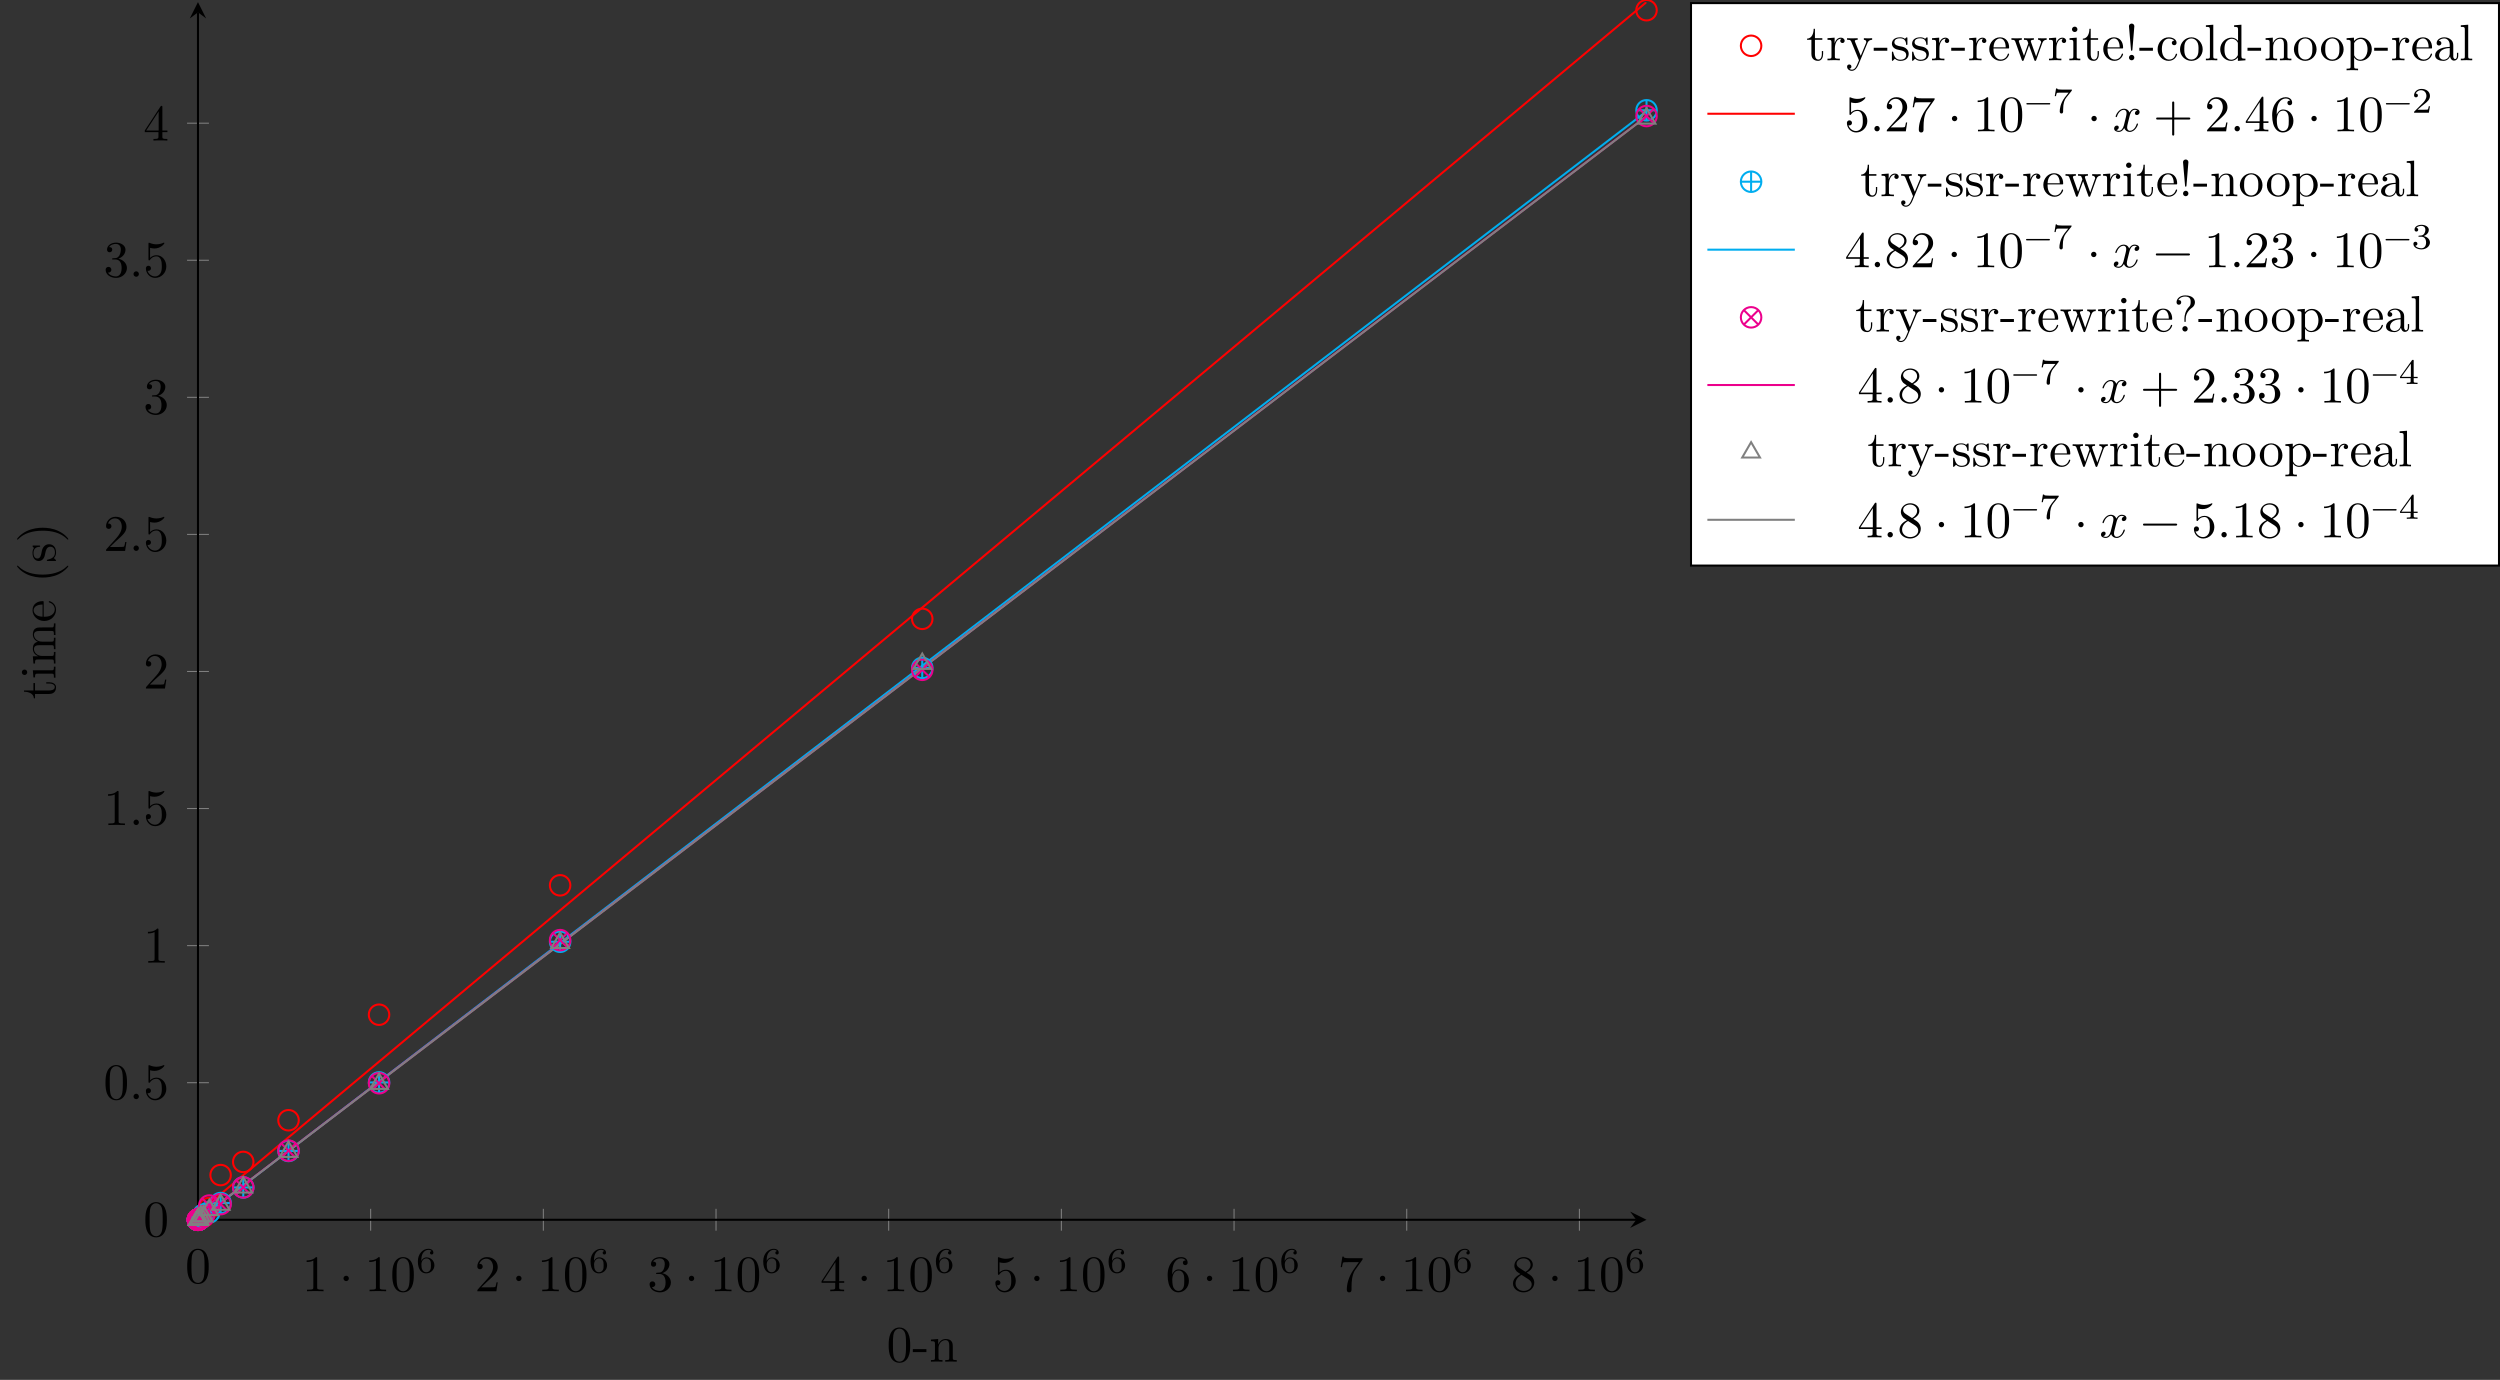 <?xml version="1.0" encoding="UTF-8"?>
<svg xmlns="http://www.w3.org/2000/svg" xmlns:xlink="http://www.w3.org/1999/xlink" width="486.179pt" height="268.345pt" viewBox="0 0 486.179 268.345" version="1.1">
<rect x="0" y="0" width="486.179" height="268.345" fill="#333333" stroke="none"/>
<defs>
<g>
<symbol overflow="visible" id="glyph0-0">
<path style="stroke:none;" d=""/>
</symbol>
<symbol overflow="visible" id="glyph0-1">
<path style="stroke:none;" d="M 4.578 -3.188 C 4.578 -3.984 4.531 -4.781 4.188 -5.516 C 3.734 -6.484 2.906 -6.641 2.5 -6.641 C 1.891 -6.641 1.172 -6.375 0.75 -5.453 C 0.438 -4.766 0.391 -3.984 0.391 -3.188 C 0.391 -2.438 0.422 -1.547 0.844 -0.781 C 1.266 0.016 2 0.219 2.484 0.219 C 3.016 0.219 3.781 0.016 4.219 -0.938 C 4.531 -1.625 4.578 -2.406 4.578 -3.188 Z M 3.766 -3.312 C 3.766 -2.562 3.766 -1.891 3.656 -1.25 C 3.5 -0.297 2.938 0 2.484 0 C 2.094 0 1.5 -0.25 1.328 -1.203 C 1.219 -1.797 1.219 -2.719 1.219 -3.312 C 1.219 -3.953 1.219 -4.609 1.297 -5.141 C 1.484 -6.328 2.234 -6.422 2.484 -6.422 C 2.812 -6.422 3.469 -6.234 3.656 -5.25 C 3.766 -4.688 3.766 -3.938 3.766 -3.312 Z M 3.766 -3.312 "/>
</symbol>
<symbol overflow="visible" id="glyph0-2">
<path style="stroke:none;" d="M 4.172 0 L 4.172 -0.312 L 3.859 -0.312 C 2.953 -0.312 2.938 -0.422 2.938 -0.781 L 2.938 -6.375 C 2.938 -6.625 2.938 -6.641 2.703 -6.641 C 2.078 -6 1.203 -6 0.891 -6 L 0.891 -5.688 C 1.094 -5.688 1.672 -5.688 2.188 -5.953 L 2.188 -0.781 C 2.188 -0.422 2.156 -0.312 1.266 -0.312 L 0.953 -0.312 L 0.953 0 C 1.297 -0.031 2.156 -0.031 2.562 -0.031 C 2.953 -0.031 3.828 -0.031 4.172 0 Z M 4.172 0 "/>
</symbol>
<symbol overflow="visible" id="glyph0-3">
<path style="stroke:none;" d="M 1.906 -2.5 C 1.906 -2.781 1.672 -3.016 1.391 -3.016 C 1.094 -3.016 0.859 -2.781 0.859 -2.5 C 0.859 -2.203 1.094 -1.969 1.391 -1.969 C 1.672 -1.969 1.906 -2.203 1.906 -2.5 Z M 1.906 -2.5 "/>
</symbol>
<symbol overflow="visible" id="glyph0-4">
<path style="stroke:none;" d="M 4.469 -1.734 L 4.234 -1.734 C 4.172 -1.438 4.109 -1 4 -0.844 C 3.938 -0.766 3.281 -0.766 3.062 -0.766 L 1.266 -0.766 L 2.328 -1.797 C 3.875 -3.172 4.469 -3.703 4.469 -4.703 C 4.469 -5.844 3.578 -6.641 2.359 -6.641 C 1.234 -6.641 0.5 -5.719 0.5 -4.828 C 0.5 -4.281 1 -4.281 1.031 -4.281 C 1.203 -4.281 1.547 -4.391 1.547 -4.812 C 1.547 -5.062 1.359 -5.328 1.016 -5.328 C 0.938 -5.328 0.922 -5.328 0.891 -5.312 C 1.109 -5.969 1.656 -6.328 2.234 -6.328 C 3.141 -6.328 3.562 -5.516 3.562 -4.703 C 3.562 -3.906 3.078 -3.125 2.516 -2.5 L 0.609 -0.375 C 0.5 -0.266 0.5 -0.234 0.5 0 L 4.203 0 Z M 4.469 -1.734 "/>
</symbol>
<symbol overflow="visible" id="glyph0-5">
<path style="stroke:none;" d="M 4.562 -1.703 C 4.562 -2.516 3.922 -3.297 2.891 -3.516 C 3.703 -3.781 4.281 -4.469 4.281 -5.266 C 4.281 -6.078 3.406 -6.641 2.453 -6.641 C 1.453 -6.641 0.688 -6.047 0.688 -5.281 C 0.688 -4.953 0.906 -4.766 1.203 -4.766 C 1.5 -4.766 1.703 -4.984 1.703 -5.281 C 1.703 -5.766 1.234 -5.766 1.094 -5.766 C 1.391 -6.266 2.047 -6.391 2.406 -6.391 C 2.828 -6.391 3.375 -6.172 3.375 -5.281 C 3.375 -5.156 3.344 -4.578 3.094 -4.141 C 2.797 -3.656 2.453 -3.625 2.203 -3.625 C 2.125 -3.609 1.891 -3.594 1.812 -3.594 C 1.734 -3.578 1.672 -3.562 1.672 -3.469 C 1.672 -3.359 1.734 -3.359 1.906 -3.359 L 2.344 -3.359 C 3.156 -3.359 3.531 -2.688 3.531 -1.703 C 3.531 -0.344 2.844 -0.062 2.406 -0.062 C 1.969 -0.062 1.219 -0.234 0.875 -0.812 C 1.219 -0.766 1.531 -0.984 1.531 -1.359 C 1.531 -1.719 1.266 -1.922 0.984 -1.922 C 0.734 -1.922 0.422 -1.781 0.422 -1.344 C 0.422 -0.438 1.344 0.219 2.438 0.219 C 3.656 0.219 4.562 -0.688 4.562 -1.703 Z M 4.562 -1.703 "/>
</symbol>
<symbol overflow="visible" id="glyph0-6">
<path style="stroke:none;" d="M 4.688 -1.641 L 4.688 -1.953 L 3.703 -1.953 L 3.703 -6.484 C 3.703 -6.688 3.703 -6.75 3.531 -6.75 C 3.453 -6.75 3.422 -6.75 3.344 -6.625 L 0.281 -1.953 L 0.281 -1.641 L 2.938 -1.641 L 2.938 -0.781 C 2.938 -0.422 2.906 -0.312 2.172 -0.312 L 1.969 -0.312 L 1.969 0 C 2.375 -0.031 2.891 -0.031 3.312 -0.031 C 3.734 -0.031 4.25 -0.031 4.672 0 L 4.672 -0.312 L 4.453 -0.312 C 3.719 -0.312 3.703 -0.422 3.703 -0.781 L 3.703 -1.641 Z M 2.984 -1.953 L 0.562 -1.953 L 2.984 -5.672 Z M 2.984 -1.953 "/>
</symbol>
<symbol overflow="visible" id="glyph0-7">
<path style="stroke:none;" d="M 4.469 -2 C 4.469 -3.188 3.656 -4.188 2.578 -4.188 C 2.109 -4.188 1.672 -4.031 1.312 -3.672 L 1.312 -5.625 C 1.516 -5.562 1.844 -5.5 2.156 -5.5 C 3.391 -5.5 4.094 -6.406 4.094 -6.531 C 4.094 -6.594 4.062 -6.641 3.984 -6.641 C 3.984 -6.641 3.953 -6.641 3.906 -6.609 C 3.703 -6.516 3.219 -6.312 2.547 -6.312 C 2.156 -6.312 1.688 -6.391 1.219 -6.594 C 1.141 -6.625 1.109 -6.625 1.109 -6.625 C 1 -6.625 1 -6.547 1 -6.391 L 1 -3.438 C 1 -3.266 1 -3.188 1.141 -3.188 C 1.219 -3.188 1.234 -3.203 1.281 -3.266 C 1.391 -3.422 1.75 -3.969 2.562 -3.969 C 3.078 -3.969 3.328 -3.516 3.406 -3.328 C 3.562 -2.953 3.594 -2.578 3.594 -2.078 C 3.594 -1.719 3.594 -1.125 3.344 -0.703 C 3.109 -0.312 2.734 -0.062 2.281 -0.062 C 1.562 -0.062 0.984 -0.594 0.812 -1.172 C 0.844 -1.172 0.875 -1.156 0.984 -1.156 C 1.312 -1.156 1.484 -1.406 1.484 -1.641 C 1.484 -1.891 1.312 -2.141 0.984 -2.141 C 0.844 -2.141 0.5 -2.062 0.5 -1.609 C 0.5 -0.75 1.188 0.219 2.297 0.219 C 3.453 0.219 4.469 -0.734 4.469 -2 Z M 4.469 -2 "/>
</symbol>
<symbol overflow="visible" id="glyph0-8">
<path style="stroke:none;" d="M 4.562 -2.031 C 4.562 -3.297 3.672 -4.25 2.562 -4.25 C 1.891 -4.25 1.516 -3.75 1.312 -3.266 L 1.312 -3.516 C 1.312 -6.031 2.547 -6.391 3.062 -6.391 C 3.297 -6.391 3.719 -6.328 3.938 -5.984 C 3.781 -5.984 3.391 -5.984 3.391 -5.547 C 3.391 -5.234 3.625 -5.078 3.844 -5.078 C 4 -5.078 4.312 -5.172 4.312 -5.562 C 4.312 -6.156 3.875 -6.641 3.047 -6.641 C 1.766 -6.641 0.422 -5.359 0.422 -3.156 C 0.422 -0.484 1.578 0.219 2.5 0.219 C 3.609 0.219 4.562 -0.719 4.562 -2.031 Z M 3.656 -2.047 C 3.656 -1.562 3.656 -1.062 3.484 -0.703 C 3.188 -0.109 2.734 -0.062 2.5 -0.062 C 1.875 -0.062 1.578 -0.656 1.516 -0.812 C 1.328 -1.281 1.328 -2.078 1.328 -2.25 C 1.328 -3.031 1.656 -4.031 2.547 -4.031 C 2.719 -4.031 3.172 -4.031 3.484 -3.406 C 3.656 -3.047 3.656 -2.531 3.656 -2.047 Z M 3.656 -2.047 "/>
</symbol>
<symbol overflow="visible" id="glyph0-9">
<path style="stroke:none;" d="M 4.828 -6.422 L 2.406 -6.422 C 1.203 -6.422 1.172 -6.547 1.141 -6.734 L 0.891 -6.734 L 0.562 -4.688 L 0.812 -4.688 C 0.844 -4.844 0.922 -5.469 1.062 -5.594 C 1.125 -5.656 1.906 -5.656 2.031 -5.656 L 4.094 -5.656 L 2.984 -4.078 C 2.078 -2.734 1.75 -1.344 1.75 -0.328 C 1.75 -0.234 1.75 0.219 2.219 0.219 C 2.672 0.219 2.672 -0.234 2.672 -0.328 L 2.672 -0.844 C 2.672 -1.391 2.703 -1.938 2.781 -2.469 C 2.828 -2.703 2.953 -3.562 3.406 -4.172 L 4.75 -6.078 C 4.828 -6.188 4.828 -6.203 4.828 -6.422 Z M 4.828 -6.422 "/>
</symbol>
<symbol overflow="visible" id="glyph0-10">
<path style="stroke:none;" d="M 4.562 -1.672 C 4.562 -2.031 4.453 -2.484 4.062 -2.906 C 3.875 -3.109 3.719 -3.203 3.078 -3.609 C 3.797 -3.984 4.281 -4.5 4.281 -5.156 C 4.281 -6.078 3.406 -6.641 2.5 -6.641 C 1.5 -6.641 0.688 -5.906 0.688 -4.969 C 0.688 -4.797 0.703 -4.344 1.125 -3.875 C 1.234 -3.766 1.609 -3.516 1.859 -3.344 C 1.281 -3.047 0.422 -2.5 0.422 -1.5 C 0.422 -0.453 1.438 0.219 2.484 0.219 C 3.609 0.219 4.562 -0.609 4.562 -1.672 Z M 3.844 -5.156 C 3.844 -4.578 3.453 -4.109 2.859 -3.766 L 1.625 -4.562 C 1.172 -4.859 1.125 -5.188 1.125 -5.359 C 1.125 -5.969 1.781 -6.391 2.484 -6.391 C 3.203 -6.391 3.844 -5.875 3.844 -5.156 Z M 4.062 -1.312 C 4.062 -0.578 3.312 -0.062 2.5 -0.062 C 1.641 -0.062 0.922 -0.672 0.922 -1.5 C 0.922 -2.078 1.234 -2.719 2.078 -3.188 L 3.312 -2.406 C 3.594 -2.219 4.062 -1.922 4.062 -1.312 Z M 4.062 -1.312 "/>
</symbol>
<symbol overflow="visible" id="glyph0-11">
<path style="stroke:none;" d="M 1.906 -0.531 C 1.906 -0.812 1.672 -1.062 1.391 -1.062 C 1.094 -1.062 0.859 -0.812 0.859 -0.531 C 0.859 -0.234 1.094 0 1.391 0 C 1.672 0 1.906 -0.234 1.906 -0.531 Z M 1.906 -0.531 "/>
</symbol>
<symbol overflow="visible" id="glyph0-12">
<path style="stroke:none;" d="M 5.25 -3.75 C 5.25 -4.266 4.672 -4.406 4.328 -4.406 C 3.75 -4.406 3.406 -3.875 3.281 -3.656 C 3.031 -4.312 2.5 -4.406 2.203 -4.406 C 1.172 -4.406 0.594 -3.125 0.594 -2.875 C 0.594 -2.766 0.719 -2.766 0.719 -2.766 C 0.797 -2.766 0.828 -2.797 0.844 -2.875 C 1.188 -3.938 1.844 -4.188 2.188 -4.188 C 2.375 -4.188 2.719 -4.094 2.719 -3.516 C 2.719 -3.203 2.547 -2.547 2.188 -1.141 C 2.031 -0.531 1.672 -0.109 1.234 -0.109 C 1.172 -0.109 0.953 -0.109 0.734 -0.234 C 0.984 -0.297 1.203 -0.5 1.203 -0.781 C 1.203 -1.047 0.984 -1.125 0.844 -1.125 C 0.531 -1.125 0.297 -0.875 0.297 -0.547 C 0.297 -0.094 0.781 0.109 1.219 0.109 C 1.891 0.109 2.25 -0.594 2.266 -0.641 C 2.391 -0.281 2.75 0.109 3.344 0.109 C 4.375 0.109 4.938 -1.172 4.938 -1.422 C 4.938 -1.531 4.859 -1.531 4.828 -1.531 C 4.734 -1.531 4.719 -1.484 4.688 -1.422 C 4.359 -0.344 3.688 -0.109 3.375 -0.109 C 2.984 -0.109 2.828 -0.422 2.828 -0.766 C 2.828 -0.984 2.875 -1.203 2.984 -1.641 L 3.328 -3.016 C 3.391 -3.266 3.625 -4.188 4.312 -4.188 C 4.359 -4.188 4.609 -4.188 4.812 -4.062 C 4.531 -4 4.344 -3.766 4.344 -3.516 C 4.344 -3.359 4.453 -3.172 4.719 -3.172 C 4.938 -3.172 5.25 -3.344 5.25 -3.75 Z M 5.25 -3.75 "/>
</symbol>
<symbol overflow="visible" id="glyph0-13">
<path style="stroke:none;" d="M 7.203 -2.5 C 7.203 -2.609 7.109 -2.688 7 -2.688 L 4.078 -2.688 L 4.078 -5.609 C 4.078 -5.719 3.984 -5.812 3.875 -5.812 C 3.766 -5.812 3.672 -5.719 3.672 -5.609 L 3.672 -2.688 L 0.75 -2.688 C 0.641 -2.688 0.562 -2.609 0.562 -2.5 C 0.562 -2.375 0.641 -2.297 0.75 -2.297 L 3.672 -2.297 L 3.672 0.625 C 3.672 0.734 3.766 0.828 3.875 0.828 C 3.984 0.828 4.078 0.734 4.078 0.625 L 4.078 -2.297 L 7 -2.297 C 7.109 -2.297 7.203 -2.375 7.203 -2.5 Z M 7.203 -2.5 "/>
</symbol>
<symbol overflow="visible" id="glyph0-14">
<path style="stroke:none;" d="M 7.203 -2.5 C 7.203 -2.609 7.109 -2.688 7 -2.688 L 0.75 -2.688 C 0.641 -2.688 0.562 -2.609 0.562 -2.5 C 0.562 -2.375 0.641 -2.297 0.75 -2.297 L 7 -2.297 C 7.109 -2.297 7.203 -2.375 7.203 -2.5 Z M 7.203 -2.5 "/>
</symbol>
<symbol overflow="visible" id="glyph1-0">
<path style="stroke:none;" d=""/>
</symbol>
<symbol overflow="visible" id="glyph1-1">
<path style="stroke:none;" d="M 3.594 -1.422 C 3.594 -2.312 2.891 -2.969 2.062 -2.969 C 1.516 -2.969 1.203 -2.594 1.047 -2.281 C 1.047 -2.859 1.094 -3.375 1.359 -3.797 C 1.594 -4.172 1.984 -4.438 2.422 -4.438 C 2.641 -4.438 2.906 -4.375 3.047 -4.188 C 2.875 -4.172 2.734 -4.062 2.734 -3.859 C 2.734 -3.688 2.844 -3.531 3.062 -3.531 C 3.266 -3.531 3.391 -3.672 3.391 -3.875 C 3.391 -4.281 3.094 -4.641 2.406 -4.641 C 1.406 -4.641 0.375 -3.719 0.375 -2.219 C 0.375 -0.406 1.234 0.141 2 0.141 C 2.844 0.141 3.594 -0.516 3.594 -1.422 Z M 2.922 -1.422 C 2.922 -1.031 2.922 -0.734 2.734 -0.469 C 2.562 -0.219 2.344 -0.078 2 -0.078 C 1.641 -0.078 1.375 -0.281 1.234 -0.594 C 1.125 -0.797 1.062 -1.156 1.062 -1.578 C 1.062 -2.25 1.469 -2.766 2.031 -2.766 C 2.359 -2.766 2.562 -2.641 2.75 -2.391 C 2.906 -2.125 2.922 -1.828 2.922 -1.422 Z M 2.922 -1.422 "/>
</symbol>
<symbol overflow="visible" id="glyph1-2">
<path style="stroke:none;" d="M 5.047 -1.75 C 5.047 -1.828 4.984 -1.891 4.906 -1.891 L 0.531 -1.891 C 0.453 -1.891 0.391 -1.828 0.391 -1.75 C 0.391 -1.672 0.453 -1.609 0.531 -1.609 L 4.906 -1.609 C 4.984 -1.609 5.047 -1.672 5.047 -1.75 Z M 5.047 -1.75 "/>
</symbol>
<symbol overflow="visible" id="glyph1-3">
<path style="stroke:none;" d="M 3.812 -4.5 L 1.984 -4.5 C 1.703 -4.5 1.625 -4.5 1.375 -4.531 C 1 -4.547 0.984 -4.609 0.969 -4.719 L 0.734 -4.719 L 0.484 -3.234 L 0.719 -3.234 C 0.734 -3.328 0.812 -3.797 0.922 -3.859 C 0.984 -3.906 1.547 -3.906 1.641 -3.906 L 3.172 -3.906 L 2.438 -2.984 C 1.531 -1.781 1.453 -0.672 1.453 -0.266 C 1.453 -0.188 1.453 0.141 1.781 0.141 C 2.109 0.141 2.109 -0.172 2.109 -0.266 L 2.109 -0.547 C 2.109 -1.906 2.391 -2.516 2.688 -2.906 L 3.734 -4.219 C 3.812 -4.297 3.812 -4.312 3.812 -4.5 Z M 3.812 -4.5 "/>
</symbol>
<symbol overflow="visible" id="glyph1-4">
<path style="stroke:none;" d="M 3.531 -1.266 L 3.297 -1.266 C 3.266 -1.125 3.203 -0.703 3.109 -0.641 C 3.047 -0.594 2.516 -0.594 2.422 -0.594 L 1.125 -0.594 C 1.859 -1.25 2.109 -1.438 2.531 -1.766 C 3.047 -2.172 3.531 -2.609 3.531 -3.281 C 3.531 -4.125 2.781 -4.641 1.891 -4.641 C 1.031 -4.641 0.438 -4.031 0.438 -3.391 C 0.438 -3.031 0.734 -3 0.812 -3 C 0.984 -3 1.188 -3.109 1.188 -3.359 C 1.188 -3.5 1.125 -3.734 0.766 -3.734 C 0.984 -4.234 1.453 -4.391 1.781 -4.391 C 2.484 -4.391 2.844 -3.844 2.844 -3.281 C 2.844 -2.672 2.422 -2.188 2.188 -1.938 L 0.516 -0.266 C 0.438 -0.203 0.438 -0.203 0.438 0 L 3.312 0 Z M 3.531 -1.266 "/>
</symbol>
<symbol overflow="visible" id="glyph1-5">
<path style="stroke:none;" d="M 3.594 -1.203 C 3.594 -1.75 3.141 -2.297 2.375 -2.453 C 3.109 -2.719 3.375 -3.25 3.375 -3.672 C 3.375 -4.219 2.734 -4.641 1.969 -4.641 C 1.188 -4.641 0.594 -4.266 0.594 -3.703 C 0.594 -3.469 0.75 -3.328 0.953 -3.328 C 1.172 -3.328 1.312 -3.5 1.312 -3.688 C 1.312 -3.891 1.172 -4.031 0.953 -4.047 C 1.203 -4.359 1.688 -4.438 1.938 -4.438 C 2.25 -4.438 2.703 -4.281 2.703 -3.672 C 2.703 -3.375 2.594 -3.062 2.422 -2.844 C 2.188 -2.578 1.984 -2.562 1.641 -2.547 C 1.469 -2.531 1.453 -2.531 1.422 -2.516 C 1.422 -2.516 1.344 -2.5 1.344 -2.438 C 1.344 -2.328 1.406 -2.328 1.531 -2.328 L 1.906 -2.328 C 2.453 -2.328 2.844 -1.953 2.844 -1.203 C 2.844 -0.344 2.344 -0.078 1.938 -0.078 C 1.656 -0.078 1.047 -0.156 0.75 -0.578 C 1.078 -0.594 1.156 -0.812 1.156 -0.969 C 1.156 -1.188 0.984 -1.344 0.766 -1.344 C 0.578 -1.344 0.375 -1.234 0.375 -0.938 C 0.375 -0.281 1.109 0.141 1.953 0.141 C 2.922 0.141 3.594 -0.516 3.594 -1.203 Z M 3.594 -1.203 "/>
</symbol>
<symbol overflow="visible" id="glyph1-6">
<path style="stroke:none;" d="M 3.688 -1.141 L 3.688 -1.391 L 2.922 -1.391 L 2.922 -4.516 C 2.922 -4.656 2.922 -4.703 2.766 -4.703 C 2.688 -4.703 2.656 -4.703 2.578 -4.609 L 0.266 -1.391 L 0.266 -1.141 L 2.328 -1.141 L 2.328 -0.578 C 2.328 -0.328 2.328 -0.25 1.766 -0.25 L 1.578 -0.25 L 1.578 0 L 2.625 -0.031 L 3.672 0 L 3.672 -0.25 L 3.484 -0.25 C 2.922 -0.25 2.922 -0.328 2.922 -0.578 L 2.922 -1.141 Z M 2.375 -1.391 L 0.531 -1.391 L 2.375 -3.953 Z M 2.375 -1.391 "/>
</symbol>
<symbol overflow="visible" id="glyph2-0">
<path style="stroke:none;" d=""/>
</symbol>
<symbol overflow="visible" id="glyph2-1">
<path style="stroke:none;" d="M 4.578 -3.188 C 4.578 -3.984 4.531 -4.781 4.188 -5.516 C 3.734 -6.484 2.906 -6.641 2.5 -6.641 C 1.891 -6.641 1.172 -6.375 0.75 -5.453 C 0.438 -4.766 0.391 -3.984 0.391 -3.188 C 0.391 -2.438 0.422 -1.547 0.844 -0.781 C 1.266 0.016 2 0.219 2.484 0.219 C 3.016 0.219 3.781 0.016 4.219 -0.938 C 4.531 -1.625 4.578 -2.406 4.578 -3.188 Z M 3.766 -3.312 C 3.766 -2.562 3.766 -1.891 3.656 -1.25 C 3.5 -0.297 2.938 0 2.484 0 C 2.094 0 1.5 -0.25 1.328 -1.203 C 1.219 -1.797 1.219 -2.719 1.219 -3.312 C 1.219 -3.953 1.219 -4.609 1.297 -5.141 C 1.484 -6.328 2.234 -6.422 2.484 -6.422 C 2.812 -6.422 3.469 -6.234 3.656 -5.25 C 3.766 -4.688 3.766 -3.938 3.766 -3.312 Z M 3.766 -3.312 "/>
</symbol>
<symbol overflow="visible" id="glyph2-2">
<path style="stroke:none;" d="M 2.75 -1.859 L 2.75 -2.438 L 0.109 -2.438 L 0.109 -1.859 Z M 2.75 -1.859 "/>
</symbol>
<symbol overflow="visible" id="glyph2-3">
<path style="stroke:none;" d="M 5.328 0 L 5.328 -0.312 C 4.812 -0.312 4.562 -0.312 4.562 -0.609 L 4.562 -2.516 C 4.562 -3.375 4.562 -3.672 4.25 -4.031 C 4.109 -4.203 3.781 -4.406 3.203 -4.406 C 2.469 -4.406 2 -3.984 1.719 -3.359 L 1.719 -4.406 L 0.312 -4.297 L 0.312 -3.984 C 1.016 -3.984 1.094 -3.922 1.094 -3.422 L 1.094 -0.75 C 1.094 -0.312 0.984 -0.312 0.312 -0.312 L 0.312 0 L 1.453 -0.031 L 2.562 0 L 2.562 -0.312 C 1.891 -0.312 1.781 -0.312 1.781 -0.75 L 1.781 -2.594 C 1.781 -3.625 2.5 -4.188 3.125 -4.188 C 3.766 -4.188 3.875 -3.656 3.875 -3.078 L 3.875 -0.75 C 3.875 -0.312 3.766 -0.312 3.094 -0.312 L 3.094 0 L 4.219 -0.031 Z M 5.328 0 "/>
</symbol>
<symbol overflow="visible" id="glyph2-4">
<path style="stroke:none;" d="M 3.312 -1.234 L 3.312 -1.797 L 3.062 -1.797 L 3.062 -1.25 C 3.062 -0.516 2.766 -0.141 2.391 -0.141 C 1.719 -0.141 1.719 -1.047 1.719 -1.219 L 1.719 -3.984 L 3.156 -3.984 L 3.156 -4.297 L 1.719 -4.297 L 1.719 -6.125 L 1.469 -6.125 C 1.469 -5.312 1.172 -4.25 0.188 -4.203 L 0.188 -3.984 L 1.031 -3.984 L 1.031 -1.234 C 1.031 -0.016 1.969 0.109 2.328 0.109 C 3.031 0.109 3.312 -0.594 3.312 -1.234 Z M 3.312 -1.234 "/>
</symbol>
<symbol overflow="visible" id="glyph2-5">
<path style="stroke:none;" d="M 3.625 -3.797 C 3.625 -4.109 3.312 -4.406 2.891 -4.406 C 2.156 -4.406 1.797 -3.734 1.672 -3.312 L 1.672 -4.406 L 0.281 -4.297 L 0.281 -3.984 C 0.984 -3.984 1.062 -3.922 1.062 -3.422 L 1.062 -0.75 C 1.062 -0.312 0.953 -0.312 0.281 -0.312 L 0.281 0 L 1.422 -0.031 C 1.812 -0.031 2.281 -0.031 2.688 0 L 2.688 -0.312 L 2.469 -0.312 C 1.734 -0.312 1.719 -0.422 1.719 -0.781 L 1.719 -2.312 C 1.719 -3.297 2.141 -4.188 2.891 -4.188 C 2.953 -4.188 2.984 -4.188 3 -4.172 C 2.969 -4.172 2.766 -4.047 2.766 -3.781 C 2.766 -3.516 2.984 -3.359 3.203 -3.359 C 3.375 -3.359 3.625 -3.484 3.625 -3.797 Z M 3.625 -3.797 "/>
</symbol>
<symbol overflow="visible" id="glyph2-6">
<path style="stroke:none;" d="M 5.062 -3.984 L 5.062 -4.297 C 4.828 -4.281 4.547 -4.266 4.312 -4.266 L 3.453 -4.297 L 3.453 -3.984 C 3.766 -3.984 3.922 -3.812 3.922 -3.562 C 3.922 -3.453 3.906 -3.438 3.859 -3.312 L 2.844 -0.875 L 1.75 -3.547 C 1.703 -3.656 1.688 -3.688 1.688 -3.734 C 1.688 -3.984 2.047 -3.984 2.25 -3.984 L 2.25 -4.297 L 1.156 -4.266 C 0.891 -4.266 0.484 -4.281 0.188 -4.297 L 0.188 -3.984 C 0.672 -3.984 0.859 -3.984 1 -3.641 L 2.5 0 L 2.25 0.594 C 2.031 1.141 1.75 1.828 1.109 1.828 C 1.062 1.828 0.828 1.828 0.641 1.641 C 0.953 1.609 1.031 1.391 1.031 1.219 C 1.031 0.969 0.844 0.812 0.609 0.812 C 0.406 0.812 0.188 0.938 0.188 1.234 C 0.188 1.688 0.609 2.047 1.109 2.047 C 1.734 2.047 2.141 1.469 2.375 0.906 L 4.141 -3.344 C 4.391 -3.984 4.906 -3.984 5.062 -3.984 Z M 5.062 -3.984 "/>
</symbol>
<symbol overflow="visible" id="glyph2-7">
<path style="stroke:none;" d="M 3.594 -1.281 C 3.594 -1.797 3.297 -2.109 3.172 -2.219 C 2.844 -2.547 2.453 -2.625 2.031 -2.703 C 1.469 -2.812 0.812 -2.938 0.812 -3.516 C 0.812 -3.875 1.062 -4.281 1.922 -4.281 C 3.016 -4.281 3.078 -3.375 3.094 -3.078 C 3.094 -2.984 3.203 -2.984 3.203 -2.984 C 3.344 -2.984 3.344 -3.031 3.344 -3.219 L 3.344 -4.234 C 3.344 -4.391 3.344 -4.469 3.234 -4.469 C 3.188 -4.469 3.156 -4.469 3.031 -4.344 C 3 -4.312 2.906 -4.219 2.859 -4.188 C 2.484 -4.469 2.078 -4.469 1.922 -4.469 C 0.703 -4.469 0.328 -3.797 0.328 -3.234 C 0.328 -2.891 0.484 -2.609 0.75 -2.391 C 1.078 -2.141 1.359 -2.078 2.078 -1.938 C 2.297 -1.891 3.109 -1.734 3.109 -1.016 C 3.109 -0.516 2.766 -0.109 1.984 -0.109 C 1.141 -0.109 0.781 -0.672 0.594 -1.531 C 0.562 -1.656 0.562 -1.688 0.453 -1.688 C 0.328 -1.688 0.328 -1.625 0.328 -1.453 L 0.328 -0.125 C 0.328 0.047 0.328 0.109 0.438 0.109 C 0.484 0.109 0.5 0.094 0.688 -0.094 C 0.703 -0.109 0.703 -0.125 0.891 -0.312 C 1.328 0.094 1.781 0.109 1.984 0.109 C 3.125 0.109 3.594 -0.562 3.594 -1.281 Z M 3.594 -1.281 "/>
</symbol>
<symbol overflow="visible" id="glyph2-8">
<path style="stroke:none;" d="M 4.141 -1.188 C 4.141 -1.281 4.062 -1.312 4 -1.312 C 3.922 -1.312 3.891 -1.25 3.875 -1.172 C 3.531 -0.141 2.625 -0.141 2.531 -0.141 C 2.031 -0.141 1.641 -0.438 1.406 -0.812 C 1.109 -1.281 1.109 -1.938 1.109 -2.297 L 3.891 -2.297 C 4.109 -2.297 4.141 -2.297 4.141 -2.516 C 4.141 -3.5 3.594 -4.469 2.359 -4.469 C 1.203 -4.469 0.281 -3.438 0.281 -2.188 C 0.281 -0.859 1.328 0.109 2.469 0.109 C 3.688 0.109 4.141 -1 4.141 -1.188 Z M 3.484 -2.516 L 1.109 -2.516 C 1.172 -4 2.016 -4.25 2.359 -4.25 C 3.375 -4.25 3.484 -2.906 3.484 -2.516 Z M 3.484 -2.516 "/>
</symbol>
<symbol overflow="visible" id="glyph2-9">
<path style="stroke:none;" d="M 7.016 -3.984 L 7.016 -4.297 C 6.781 -4.281 6.5 -4.266 6.281 -4.266 L 5.359 -4.297 L 5.359 -3.984 C 5.719 -3.984 5.938 -3.797 5.938 -3.516 C 5.938 -3.453 5.938 -3.422 5.875 -3.297 L 4.969 -0.75 L 3.984 -3.531 C 3.953 -3.656 3.938 -3.672 3.938 -3.719 C 3.938 -3.984 4.328 -3.984 4.531 -3.984 L 4.531 -4.297 L 3.484 -4.266 C 3.188 -4.266 2.906 -4.281 2.609 -4.297 L 2.609 -3.984 C 2.969 -3.984 3.125 -3.969 3.234 -3.844 C 3.281 -3.781 3.391 -3.484 3.453 -3.297 L 2.609 -0.875 L 1.656 -3.531 C 1.609 -3.656 1.609 -3.672 1.609 -3.719 C 1.609 -3.984 2 -3.984 2.188 -3.984 L 2.188 -4.297 L 1.109 -4.266 L 0.172 -4.297 L 0.172 -3.984 C 0.672 -3.984 0.797 -3.953 0.922 -3.641 L 2.172 -0.109 C 2.219 0.031 2.25 0.109 2.375 0.109 C 2.516 0.109 2.531 0.047 2.578 -0.094 L 3.594 -2.906 L 4.609 -0.078 C 4.641 0.031 4.672 0.109 4.812 0.109 C 4.938 0.109 4.969 0.016 5 -0.078 L 6.172 -3.344 C 6.344 -3.844 6.656 -3.984 7.016 -3.984 Z M 7.016 -3.984 "/>
</symbol>
<symbol overflow="visible" id="glyph2-10">
<path style="stroke:none;" d="M 2.469 0 L 2.469 -0.312 C 1.797 -0.312 1.766 -0.359 1.766 -0.75 L 1.766 -4.406 L 0.375 -4.297 L 0.375 -3.984 C 1.016 -3.984 1.109 -3.922 1.109 -3.438 L 1.109 -0.75 C 1.109 -0.312 1 -0.312 0.328 -0.312 L 0.328 0 L 1.422 -0.031 C 1.781 -0.031 2.125 -0.016 2.469 0 Z M 1.906 -6.016 C 1.906 -6.297 1.688 -6.547 1.391 -6.547 C 1.047 -6.547 0.844 -6.266 0.844 -6.016 C 0.844 -5.75 1.078 -5.5 1.375 -5.5 C 1.719 -5.5 1.906 -5.766 1.906 -6.016 Z M 1.906 -6.016 "/>
</symbol>
<symbol overflow="visible" id="glyph2-11">
<path style="stroke:none;" d="M 1.906 -6.625 C 1.906 -6.953 1.641 -7.141 1.391 -7.141 C 1.125 -7.141 0.859 -6.953 0.859 -6.625 L 1.25 -2.094 C 1.25 -1.938 1.266 -1.859 1.391 -1.859 C 1.484 -1.859 1.516 -1.906 1.531 -2.078 Z M 1.906 -0.531 C 1.906 -0.812 1.672 -1.062 1.391 -1.062 C 1.094 -1.062 0.859 -0.812 0.859 -0.531 C 0.859 -0.234 1.094 0 1.391 0 C 1.672 0 1.906 -0.234 1.906 -0.531 Z M 1.906 -0.531 "/>
</symbol>
<symbol overflow="visible" id="glyph2-12">
<path style="stroke:none;" d="M 4.141 -1.188 C 4.141 -1.281 4.031 -1.281 4 -1.281 C 3.922 -1.281 3.891 -1.25 3.875 -1.188 C 3.594 -0.266 2.938 -0.141 2.578 -0.141 C 2.047 -0.141 1.172 -0.562 1.172 -2.172 C 1.172 -3.797 1.984 -4.219 2.516 -4.219 C 2.609 -4.219 3.234 -4.203 3.578 -3.844 C 3.172 -3.812 3.109 -3.516 3.109 -3.391 C 3.109 -3.125 3.297 -2.938 3.562 -2.938 C 3.828 -2.938 4.031 -3.094 4.031 -3.406 C 4.031 -4.078 3.266 -4.469 2.5 -4.469 C 1.25 -4.469 0.344 -3.391 0.344 -2.156 C 0.344 -0.875 1.328 0.109 2.484 0.109 C 3.812 0.109 4.141 -1.094 4.141 -1.188 Z M 4.141 -1.188 "/>
</symbol>
<symbol overflow="visible" id="glyph2-13">
<path style="stroke:none;" d="M 4.688 -2.141 C 4.688 -3.406 3.703 -4.469 2.5 -4.469 C 1.25 -4.469 0.281 -3.375 0.281 -2.141 C 0.281 -0.844 1.312 0.109 2.484 0.109 C 3.688 0.109 4.688 -0.875 4.688 -2.141 Z M 3.875 -2.219 C 3.875 -1.859 3.875 -1.312 3.656 -0.875 C 3.422 -0.422 2.984 -0.141 2.5 -0.141 C 2.062 -0.141 1.625 -0.344 1.359 -0.812 C 1.109 -1.25 1.109 -1.859 1.109 -2.219 C 1.109 -2.609 1.109 -3.141 1.344 -3.578 C 1.609 -4.031 2.078 -4.25 2.484 -4.25 C 2.922 -4.25 3.344 -4.031 3.609 -3.594 C 3.875 -3.172 3.875 -2.594 3.875 -2.219 Z M 3.875 -2.219 "/>
</symbol>
<symbol overflow="visible" id="glyph2-14">
<path style="stroke:none;" d="M 2.547 0 L 2.547 -0.312 C 1.875 -0.312 1.766 -0.312 1.766 -0.75 L 1.766 -6.922 L 0.328 -6.812 L 0.328 -6.5 C 1.031 -6.5 1.109 -6.438 1.109 -5.938 L 1.109 -0.75 C 1.109 -0.312 1 -0.312 0.328 -0.312 L 0.328 0 L 1.438 -0.031 Z M 2.547 0 "/>
</symbol>
<symbol overflow="visible" id="glyph2-15">
<path style="stroke:none;" d="M 5.25 0 L 5.25 -0.312 C 4.562 -0.312 4.469 -0.375 4.469 -0.875 L 4.469 -6.922 L 3.047 -6.812 L 3.047 -6.5 C 3.734 -6.5 3.812 -6.438 3.812 -5.938 L 3.812 -3.781 C 3.531 -4.141 3.094 -4.406 2.562 -4.406 C 1.391 -4.406 0.344 -3.422 0.344 -2.141 C 0.344 -0.875 1.312 0.109 2.453 0.109 C 3.094 0.109 3.531 -0.234 3.781 -0.547 L 3.781 0.109 Z M 3.781 -1.172 C 3.781 -1 3.781 -0.984 3.672 -0.812 C 3.375 -0.328 2.938 -0.109 2.5 -0.109 C 2.047 -0.109 1.688 -0.375 1.453 -0.75 C 1.203 -1.156 1.172 -1.719 1.172 -2.141 C 1.172 -2.5 1.188 -3.094 1.469 -3.547 C 1.688 -3.859 2.062 -4.188 2.609 -4.188 C 2.953 -4.188 3.375 -4.031 3.672 -3.594 C 3.781 -3.422 3.781 -3.406 3.781 -3.219 Z M 3.781 -1.172 "/>
</symbol>
<symbol overflow="visible" id="glyph2-16">
<path style="stroke:none;" d="M 5.188 -2.156 C 5.188 -3.422 4.234 -4.406 3.109 -4.406 C 2.328 -4.406 1.906 -3.969 1.719 -3.75 L 1.719 -4.406 L 0.281 -4.297 L 0.281 -3.984 C 0.984 -3.984 1.062 -3.922 1.062 -3.484 L 1.062 1.172 C 1.062 1.625 0.953 1.625 0.281 1.625 L 0.281 1.938 L 1.391 1.906 L 2.516 1.938 L 2.516 1.625 C 1.859 1.625 1.75 1.625 1.75 1.172 L 1.75 -0.594 C 1.797 -0.422 2.219 0.109 2.969 0.109 C 4.156 0.109 5.188 -0.875 5.188 -2.156 Z M 4.359 -2.156 C 4.359 -0.953 3.672 -0.109 2.938 -0.109 C 2.531 -0.109 2.156 -0.312 1.891 -0.719 C 1.75 -0.922 1.75 -0.938 1.75 -1.141 L 1.75 -3.359 C 2.031 -3.875 2.516 -4.156 3.031 -4.156 C 3.766 -4.156 4.359 -3.281 4.359 -2.156 Z M 4.359 -2.156 "/>
</symbol>
<symbol overflow="visible" id="glyph2-17">
<path style="stroke:none;" d="M 4.812 -0.891 L 4.812 -1.453 L 4.562 -1.453 L 4.562 -0.891 C 4.562 -0.312 4.312 -0.25 4.203 -0.25 C 3.875 -0.25 3.844 -0.703 3.844 -0.75 L 3.844 -2.734 C 3.844 -3.156 3.844 -3.547 3.484 -3.922 C 3.094 -4.312 2.594 -4.469 2.109 -4.469 C 1.297 -4.469 0.609 -4 0.609 -3.344 C 0.609 -3.047 0.812 -2.875 1.062 -2.875 C 1.344 -2.875 1.531 -3.078 1.531 -3.328 C 1.531 -3.453 1.469 -3.781 1.016 -3.781 C 1.281 -4.141 1.781 -4.25 2.094 -4.25 C 2.578 -4.25 3.156 -3.859 3.156 -2.969 L 3.156 -2.609 C 2.641 -2.578 1.938 -2.547 1.312 -2.25 C 0.562 -1.906 0.312 -1.391 0.312 -0.953 C 0.312 -0.141 1.281 0.109 1.906 0.109 C 2.578 0.109 3.031 -0.297 3.219 -0.75 C 3.266 -0.359 3.531 0.062 4 0.062 C 4.203 0.062 4.812 -0.078 4.812 -0.891 Z M 3.156 -1.391 C 3.156 -0.453 2.438 -0.109 1.984 -0.109 C 1.5 -0.109 1.094 -0.453 1.094 -0.953 C 1.094 -1.5 1.5 -2.328 3.156 -2.391 Z M 3.156 -1.391 "/>
</symbol>
<symbol overflow="visible" id="glyph2-18">
<path style="stroke:none;" d="M 4.141 -5.688 C 4.141 -6.266 3.734 -7.031 2.25 -7.031 C 1.172 -7.031 0.562 -6.344 0.562 -5.703 C 0.562 -5.359 0.781 -5.219 1.016 -5.219 C 1.297 -5.219 1.469 -5.422 1.469 -5.688 C 1.469 -6.125 1.062 -6.125 0.922 -6.125 C 1.219 -6.656 1.797 -6.812 2.219 -6.812 C 3.312 -6.812 3.312 -6.125 3.312 -5.734 C 3.312 -5.156 3.156 -4.969 2.969 -4.797 C 2.312 -4.078 2.094 -3.156 2.094 -2.547 L 2.094 -2.109 C 2.094 -1.922 2.094 -1.859 2.219 -1.859 C 2.344 -1.859 2.344 -1.953 2.344 -2.141 L 2.344 -2.484 C 2.344 -3.734 3.312 -4.453 3.656 -4.703 C 3.922 -4.906 4.141 -5.266 4.141 -5.688 Z M 2.734 -0.531 C 2.734 -0.812 2.5 -1.062 2.219 -1.062 C 1.922 -1.062 1.688 -0.812 1.688 -0.531 C 1.688 -0.234 1.922 0 2.219 0 C 2.5 0 2.734 -0.234 2.734 -0.531 Z M 2.734 -0.531 "/>
</symbol>
<symbol overflow="visible" id="glyph3-0">
<path style="stroke:none;" d=""/>
</symbol>
<symbol overflow="visible" id="glyph3-1">
<path style="stroke:none;" d="M -1.234 -3.312 L -1.797 -3.312 L -1.797 -3.062 L -1.25 -3.062 C -0.516 -3.062 -0.141 -2.766 -0.141 -2.391 C -0.141 -1.719 -1.047 -1.719 -1.219 -1.719 L -3.984 -1.719 L -3.984 -3.156 L -4.297 -3.156 L -4.297 -1.719 L -6.125 -1.719 L -6.125 -1.469 C -5.312 -1.469 -4.25 -1.172 -4.203 -0.188 L -3.984 -0.188 L -3.984 -1.031 L -1.234 -1.031 C -0.016 -1.031 0.109 -1.969 0.109 -2.328 C 0.109 -3.031 -0.594 -3.312 -1.234 -3.312 Z M -1.234 -3.312 "/>
</symbol>
<symbol overflow="visible" id="glyph3-2">
<path style="stroke:none;" d="M 0 -2.469 L -0.312 -2.469 C -0.312 -1.797 -0.359 -1.766 -0.75 -1.766 L -4.406 -1.766 L -4.297 -0.375 L -3.984 -0.375 C -3.984 -1.016 -3.922 -1.109 -3.438 -1.109 L -0.75 -1.109 C -0.312 -1.109 -0.312 -1 -0.312 -0.328 L 0 -0.328 L -0.031 -1.422 C -0.031 -1.781 -0.016 -2.125 0 -2.469 Z M -6.016 -1.906 C -6.297 -1.906 -6.547 -1.688 -6.547 -1.391 C -6.547 -1.047 -6.266 -0.844 -6.016 -0.844 C -5.75 -0.844 -5.5 -1.078 -5.5 -1.375 C -5.5 -1.719 -5.766 -1.906 -6.016 -1.906 Z M -6.016 -1.906 "/>
</symbol>
<symbol overflow="visible" id="glyph3-3">
<path style="stroke:none;" d="M 0 -8.109 L -0.312 -8.109 C -0.312 -7.594 -0.312 -7.344 -0.609 -7.328 L -2.516 -7.328 C -3.375 -7.328 -3.672 -7.328 -4.031 -7.016 C -4.203 -6.875 -4.406 -6.547 -4.406 -5.969 C -4.406 -5.141 -3.812 -4.688 -3.422 -4.531 C -4.297 -4.391 -4.406 -3.656 -4.406 -3.203 C -4.406 -2.469 -3.984 -2 -3.359 -1.719 L -4.406 -1.719 L -4.297 -0.312 L -3.984 -0.312 C -3.984 -1.016 -3.922 -1.094 -3.422 -1.094 L -0.75 -1.094 C -0.312 -1.094 -0.312 -0.984 -0.312 -0.312 L 0 -0.312 L -0.031 -1.453 L 0 -2.562 L -0.312 -2.562 C -0.312 -1.891 -0.312 -1.781 -0.75 -1.781 L -2.594 -1.781 C -3.625 -1.781 -4.188 -2.5 -4.188 -3.125 C -4.188 -3.766 -3.656 -3.875 -3.078 -3.875 L -0.75 -3.875 C -0.312 -3.875 -0.312 -3.766 -0.312 -3.094 L 0 -3.094 L -0.031 -4.219 L 0 -5.328 L -0.312 -5.328 C -0.312 -4.672 -0.312 -4.562 -0.75 -4.562 L -2.594 -4.562 C -3.625 -4.562 -4.188 -5.266 -4.188 -5.906 C -4.188 -6.531 -3.656 -6.641 -3.078 -6.641 L -0.75 -6.641 C -0.312 -6.641 -0.312 -6.531 -0.312 -5.859 L 0 -5.859 L -0.031 -6.984 Z M 0 -8.109 "/>
</symbol>
<symbol overflow="visible" id="glyph3-4">
<path style="stroke:none;" d="M -1.188 -4.141 C -1.281 -4.141 -1.312 -4.062 -1.312 -4 C -1.312 -3.922 -1.25 -3.891 -1.172 -3.875 C -0.141 -3.531 -0.141 -2.625 -0.141 -2.531 C -0.141 -2.031 -0.438 -1.641 -0.812 -1.406 C -1.281 -1.109 -1.938 -1.109 -2.297 -1.109 L -2.297 -3.891 C -2.297 -4.109 -2.297 -4.141 -2.516 -4.141 C -3.5 -4.141 -4.469 -3.594 -4.469 -2.359 C -4.469 -1.203 -3.438 -0.281 -2.188 -0.281 C -0.859 -0.281 0.109 -1.328 0.109 -2.469 C 0.109 -3.688 -1 -4.141 -1.188 -4.141 Z M -2.516 -3.484 L -2.516 -1.109 C -4 -1.172 -4.25 -2.016 -4.25 -2.359 C -4.25 -3.375 -2.906 -3.484 -2.516 -3.484 Z M -2.516 -3.484 "/>
</symbol>
<symbol overflow="visible" id="glyph3-5">
<path style="stroke:none;" d="M 2.391 -3.297 C 2.359 -3.297 2.344 -3.297 2.172 -3.125 C 0.922 -1.891 -0.969 -1.562 -2.5 -1.562 C -4.234 -1.562 -5.969 -1.938 -7.203 -3.172 C -7.328 -3.297 -7.344 -3.297 -7.375 -3.297 C -7.453 -3.297 -7.484 -3.266 -7.484 -3.203 C -7.484 -3.094 -6.797 -2.203 -5.531 -1.609 C -4.438 -1.109 -3.328 -0.984 -2.5 -0.984 C -1.719 -0.984 -0.516 -1.094 0.625 -1.641 C 1.844 -2.25 2.5 -3.094 2.5 -3.203 C 2.5 -3.266 2.469 -3.297 2.391 -3.297 Z M 2.391 -3.297 "/>
</symbol>
<symbol overflow="visible" id="glyph3-6">
<path style="stroke:none;" d="M -1.281 -3.594 C -1.797 -3.594 -2.109 -3.297 -2.219 -3.172 C -2.547 -2.844 -2.625 -2.453 -2.703 -2.031 C -2.812 -1.469 -2.938 -0.812 -3.516 -0.812 C -3.875 -0.812 -4.281 -1.062 -4.281 -1.922 C -4.281 -3.016 -3.375 -3.078 -3.078 -3.094 C -2.984 -3.094 -2.984 -3.203 -2.984 -3.203 C -2.984 -3.344 -3.031 -3.344 -3.219 -3.344 L -4.234 -3.344 C -4.391 -3.344 -4.469 -3.344 -4.469 -3.234 C -4.469 -3.188 -4.469 -3.156 -4.344 -3.031 C -4.312 -3 -4.219 -2.906 -4.188 -2.859 C -4.469 -2.484 -4.469 -2.078 -4.469 -1.922 C -4.469 -0.703 -3.797 -0.328 -3.234 -0.328 C -2.891 -0.328 -2.609 -0.484 -2.391 -0.75 C -2.141 -1.078 -2.078 -1.359 -1.938 -2.078 C -1.891 -2.297 -1.734 -3.109 -1.016 -3.109 C -0.516 -3.109 -0.109 -2.766 -0.109 -1.984 C -0.109 -1.141 -0.672 -0.781 -1.531 -0.594 C -1.656 -0.562 -1.688 -0.562 -1.688 -0.453 C -1.688 -0.328 -1.625 -0.328 -1.453 -0.328 L -0.125 -0.328 C 0.047 -0.328 0.109 -0.328 0.109 -0.438 C 0.109 -0.484 0.094 -0.5 -0.094 -0.688 C -0.109 -0.703 -0.125 -0.703 -0.312 -0.891 C 0.094 -1.328 0.109 -1.781 0.109 -1.984 C 0.109 -3.125 -0.562 -3.594 -1.281 -3.594 Z M -1.281 -3.594 "/>
</symbol>
<symbol overflow="visible" id="glyph3-7">
<path style="stroke:none;" d="M -2.5 -2.875 C -3.266 -2.875 -4.469 -2.766 -5.609 -2.219 C -6.828 -1.625 -7.484 -0.766 -7.484 -0.672 C -7.484 -0.609 -7.438 -0.562 -7.375 -0.562 C -7.344 -0.562 -7.328 -0.562 -7.141 -0.75 C -6.156 -1.734 -4.578 -2.297 -2.5 -2.297 C -0.781 -2.297 0.969 -1.938 2.219 -0.703 C 2.344 -0.562 2.359 -0.562 2.391 -0.562 C 2.453 -0.562 2.5 -0.609 2.5 -0.672 C 2.5 -0.766 1.812 -1.672 0.547 -2.25 C -0.547 -2.766 -1.656 -2.875 -2.5 -2.875 Z M -2.5 -2.875 "/>
</symbol>
</g>
<clipPath id="clip1">
  <path d="M 38.5 0.406 L 320.199 0.406 L 320.199 237.211 L 38.5 237.211 Z M 38.5 0.406 "/>
</clipPath>
<clipPath id="clip2">
  <path d="M 38.5 16 L 320.199 16 L 320.199 237.211 L 38.5 237.211 Z M 38.5 16 "/>
</clipPath>
<clipPath id="clip3">
  <path d="M 38.5 17 L 320.199 17 L 320.199 237.211 L 38.5 237.211 Z M 38.5 17 "/>
</clipPath>
<clipPath id="clip4">
  <path d="M 328 0 L 486.18 0 L 486.18 111 L 328 111 Z M 328 0 "/>
</clipPath>
</defs>
<g id="surface1">
<path style="fill:none;stroke-width:0.199;stroke-linecap:butt;stroke-linejoin:miter;stroke:rgb(50%,50%,50%);stroke-opacity:1;stroke-miterlimit:10;" d="M -0.001 -2.126 L -0.001 2.128 M 33.581 -2.126 L 33.581 2.128 M 67.163 -2.126 L 67.163 2.128 M 100.745 -2.126 L 100.745 2.128 M 134.323 -2.126 L 134.323 2.128 M 167.905 -2.126 L 167.905 2.128 M 201.487 -2.126 L 201.487 2.128 M 235.069 -2.126 L 235.069 2.128 M 268.647 -2.126 L 268.647 2.128 " transform="matrix(1,0,0,-1,38.501,237.21)"/>
<path style="fill:none;stroke-width:0.199;stroke-linecap:butt;stroke-linejoin:miter;stroke:rgb(50%,50%,50%);stroke-opacity:1;stroke-miterlimit:10;" d="M -2.126 -0.001 L 2.128 -0.001 M -2.126 26.655 L 2.128 26.655 M -2.126 53.312 L 2.128 53.312 M -2.126 79.972 L 2.128 79.972 M -2.126 106.628 L 2.128 106.628 M -2.126 133.284 L 2.128 133.284 M -2.126 159.94 L 2.128 159.94 M -2.126 186.597 L 2.128 186.597 M -2.126 213.253 L 2.128 213.253 " transform="matrix(1,0,0,-1,38.501,237.21)"/>
<path style="fill:none;stroke-width:0.399;stroke-linecap:butt;stroke-linejoin:miter;stroke:rgb(0%,0%,0%);stroke-opacity:1;stroke-miterlimit:10;" d="M -0.001 -0.001 L 279.706 -0.001 " transform="matrix(1,0,0,-1,38.501,237.21)"/>
<path style=" stroke:none;fill-rule:nonzero;fill:rgb(0%,0%,0%);fill-opacity:1;" d="M 320.199 237.211 L 317.012 235.617 L 318.207 237.211 L 317.012 238.805 "/>
<path style="fill:none;stroke-width:0.399;stroke-linecap:butt;stroke-linejoin:miter;stroke:rgb(0%,0%,0%);stroke-opacity:1;stroke-miterlimit:10;" d="M -0.001 -0.001 L -0.001 234.812 " transform="matrix(1,0,0,-1,38.501,237.21)"/>
<path style=" stroke:none;fill-rule:nonzero;fill:rgb(0%,0%,0%);fill-opacity:1;" d="M 38.5 0.406 L 36.906 3.594 L 38.5 2.398 L 40.094 3.594 "/>
<g style="fill:rgb(0%,0%,0%);fill-opacity:1;">
  <use xlink:href="#glyph0-1" x="36.011" y="249.491"/>
</g>
<g style="fill:rgb(0%,0%,0%);fill-opacity:1;">
  <use xlink:href="#glyph0-2" x="58.745" y="251.111"/>
</g>
<g style="fill:rgb(0%,0%,0%);fill-opacity:1;">
  <use xlink:href="#glyph0-3" x="65.938" y="251.111"/>
</g>
<g style="fill:rgb(0%,0%,0%);fill-opacity:1;">
  <use xlink:href="#glyph0-2" x="70.919" y="251.111"/>
  <use xlink:href="#glyph0-1" x="75.901" y="251.111"/>
</g>
<g style="fill:rgb(0%,0%,0%);fill-opacity:1;">
  <use xlink:href="#glyph1-1" x="80.886" y="247.494"/>
</g>
<g style="fill:rgb(0%,0%,0%);fill-opacity:1;">
  <use xlink:href="#glyph0-4" x="92.326" y="251.111"/>
</g>
<g style="fill:rgb(0%,0%,0%);fill-opacity:1;">
  <use xlink:href="#glyph0-3" x="99.519" y="251.111"/>
</g>
<g style="fill:rgb(0%,0%,0%);fill-opacity:1;">
  <use xlink:href="#glyph0-2" x="104.5" y="251.111"/>
  <use xlink:href="#glyph0-1" x="109.482" y="251.111"/>
</g>
<g style="fill:rgb(0%,0%,0%);fill-opacity:1;">
  <use xlink:href="#glyph1-1" x="114.467" y="247.494"/>
</g>
<g style="fill:rgb(0%,0%,0%);fill-opacity:1;">
  <use xlink:href="#glyph0-5" x="125.906" y="251.111"/>
</g>
<g style="fill:rgb(0%,0%,0%);fill-opacity:1;">
  <use xlink:href="#glyph0-3" x="133.099" y="251.111"/>
</g>
<g style="fill:rgb(0%,0%,0%);fill-opacity:1;">
  <use xlink:href="#glyph0-2" x="138.08" y="251.111"/>
  <use xlink:href="#glyph0-1" x="143.062" y="251.111"/>
</g>
<g style="fill:rgb(0%,0%,0%);fill-opacity:1;">
  <use xlink:href="#glyph1-1" x="148.048" y="247.494"/>
</g>
<g style="fill:rgb(0%,0%,0%);fill-opacity:1;">
  <use xlink:href="#glyph0-6" x="159.487" y="251.111"/>
</g>
<g style="fill:rgb(0%,0%,0%);fill-opacity:1;">
  <use xlink:href="#glyph0-3" x="166.68" y="251.111"/>
</g>
<g style="fill:rgb(0%,0%,0%);fill-opacity:1;">
  <use xlink:href="#glyph0-2" x="171.661" y="251.111"/>
  <use xlink:href="#glyph0-1" x="176.643" y="251.111"/>
</g>
<g style="fill:rgb(0%,0%,0%);fill-opacity:1;">
  <use xlink:href="#glyph1-1" x="181.628" y="247.494"/>
</g>
<g style="fill:rgb(0%,0%,0%);fill-opacity:1;">
  <use xlink:href="#glyph0-7" x="193.068" y="251.111"/>
</g>
<g style="fill:rgb(0%,0%,0%);fill-opacity:1;">
  <use xlink:href="#glyph0-3" x="200.261" y="251.111"/>
</g>
<g style="fill:rgb(0%,0%,0%);fill-opacity:1;">
  <use xlink:href="#glyph0-2" x="205.242" y="251.111"/>
  <use xlink:href="#glyph0-1" x="210.224" y="251.111"/>
</g>
<g style="fill:rgb(0%,0%,0%);fill-opacity:1;">
  <use xlink:href="#glyph1-1" x="215.209" y="247.494"/>
</g>
<g style="fill:rgb(0%,0%,0%);fill-opacity:1;">
  <use xlink:href="#glyph0-8" x="226.649" y="251.111"/>
</g>
<g style="fill:rgb(0%,0%,0%);fill-opacity:1;">
  <use xlink:href="#glyph0-3" x="233.842" y="251.111"/>
</g>
<g style="fill:rgb(0%,0%,0%);fill-opacity:1;">
  <use xlink:href="#glyph0-2" x="238.823" y="251.111"/>
  <use xlink:href="#glyph0-1" x="243.805" y="251.111"/>
</g>
<g style="fill:rgb(0%,0%,0%);fill-opacity:1;">
  <use xlink:href="#glyph1-1" x="248.79" y="247.494"/>
</g>
<g style="fill:rgb(0%,0%,0%);fill-opacity:1;">
  <use xlink:href="#glyph0-9" x="260.165" y="251.111"/>
</g>
<g style="fill:rgb(0%,0%,0%);fill-opacity:1;">
  <use xlink:href="#glyph0-3" x="267.488" y="251.111"/>
</g>
<g style="fill:rgb(0%,0%,0%);fill-opacity:1;">
  <use xlink:href="#glyph0-2" x="272.469" y="251.111"/>
  <use xlink:href="#glyph0-1" x="277.45" y="251.111"/>
</g>
<g style="fill:rgb(0%,0%,0%);fill-opacity:1;">
  <use xlink:href="#glyph1-1" x="282.435" y="247.494"/>
</g>
<g style="fill:rgb(0%,0%,0%);fill-opacity:1;">
  <use xlink:href="#glyph0-10" x="293.81" y="251.111"/>
</g>
<g style="fill:rgb(0%,0%,0%);fill-opacity:1;">
  <use xlink:href="#glyph0-3" x="301.003" y="251.111"/>
</g>
<g style="fill:rgb(0%,0%,0%);fill-opacity:1;">
  <use xlink:href="#glyph0-2" x="305.984" y="251.111"/>
  <use xlink:href="#glyph0-1" x="310.966" y="251.111"/>
</g>
<g style="fill:rgb(0%,0%,0%);fill-opacity:1;">
  <use xlink:href="#glyph1-1" x="315.951" y="247.494"/>
</g>
<g style="fill:rgb(0%,0%,0%);fill-opacity:1;">
  <use xlink:href="#glyph0-1" x="27.874" y="240.418"/>
</g>
<g style="fill:rgb(0%,0%,0%);fill-opacity:1;">
  <use xlink:href="#glyph0-1" x="20.123" y="213.761"/>
  <use xlink:href="#glyph0-11" x="25.104" y="213.761"/>
  <use xlink:href="#glyph0-7" x="27.874" y="213.761"/>
</g>
<g style="fill:rgb(0%,0%,0%);fill-opacity:1;">
  <use xlink:href="#glyph0-2" x="27.874" y="187.215"/>
</g>
<g style="fill:rgb(0%,0%,0%);fill-opacity:1;">
  <use xlink:href="#glyph0-2" x="20.123" y="160.449"/>
  <use xlink:href="#glyph0-11" x="25.104" y="160.449"/>
  <use xlink:href="#glyph0-7" x="27.874" y="160.449"/>
</g>
<g style="fill:rgb(0%,0%,0%);fill-opacity:1;">
  <use xlink:href="#glyph0-4" x="27.874" y="133.902"/>
</g>
<g style="fill:rgb(0%,0%,0%);fill-opacity:1;">
  <use xlink:href="#glyph0-4" x="20.123" y="107.136"/>
  <use xlink:href="#glyph0-11" x="25.104" y="107.136"/>
  <use xlink:href="#glyph0-7" x="27.874" y="107.136"/>
</g>
<g style="fill:rgb(0%,0%,0%);fill-opacity:1;">
  <use xlink:href="#glyph0-5" x="27.874" y="80.48"/>
</g>
<g style="fill:rgb(0%,0%,0%);fill-opacity:1;">
  <use xlink:href="#glyph0-5" x="20.123" y="53.824"/>
  <use xlink:href="#glyph0-11" x="25.104" y="53.824"/>
  <use xlink:href="#glyph0-7" x="27.874" y="53.824"/>
</g>
<g style="fill:rgb(0%,0%,0%);fill-opacity:1;">
  <use xlink:href="#glyph0-6" x="27.874" y="27.332"/>
</g>
<g clip-path="url(#clip1)" clip-rule="nonzero">
<path style="fill:none;stroke-width:0.399;stroke-linecap:butt;stroke-linejoin:miter;stroke:rgb(100%,0%,0%);stroke-opacity:1;stroke-miterlimit:10;" d="M -0.001 1.312 L 0.007 1.319 L 0.019 1.327 L 0.034 1.343 L 0.069 1.37 L 0.136 1.429 L 0.276 1.542 L 0.55 1.772 L 1.101 2.233 L 2.202 3.151 L 4.401 4.991 L 8.804 8.671 L 17.604 16.03 L 35.214 30.749 L 70.425 60.187 L 140.851 119.058 L 281.702 236.804 " transform="matrix(1,0,0,-1,38.501,237.21)"/>
</g>
<g clip-path="url(#clip2)" clip-rule="nonzero">
<path style="fill:none;stroke-width:0.399;stroke-linecap:butt;stroke-linejoin:miter;stroke:rgb(0%,67.839%,93.729%);stroke-opacity:1;stroke-miterlimit:10;" d="M -0.001 -0.067 L -0.001 -0.063 L 0.003 -0.063 L 0.007 -0.06 L 0.019 -0.052 L 0.034 -0.04 L 0.069 -0.013 L 0.136 0.038 L 0.276 0.144 L 0.55 0.355 L 2.202 1.62 L 4.401 3.304 L 8.804 6.671 L 17.604 13.413 L 35.214 26.89 L 70.425 53.843 L 140.851 107.749 L 281.702 215.565 " transform="matrix(1,0,0,-1,38.501,237.21)"/>
<path style="fill:none;stroke-width:0.399;stroke-linecap:butt;stroke-linejoin:miter;stroke:rgb(92.549%,0%,54.9%);stroke-opacity:1;stroke-miterlimit:10;" d="M -0.001 0.011 L -0.001 0.015 L 0.003 0.015 L 0.007 0.019 L 0.019 0.026 L 0.034 0.038 L 0.069 0.065 L 0.136 0.116 L 0.276 0.222 L 0.55 0.433 L 1.101 0.851 L 2.202 1.69 L 4.401 3.366 L 8.804 6.718 L 17.604 13.425 L 35.214 26.835 L 70.425 53.659 L 140.851 107.304 L 281.702 214.597 " transform="matrix(1,0,0,-1,38.501,237.21)"/>
</g>
<g clip-path="url(#clip3)" clip-rule="nonzero">
<path style="fill:none;stroke-width:0.399;stroke-linecap:butt;stroke-linejoin:miter;stroke:rgb(50%,50%,50%);stroke-opacity:1;stroke-miterlimit:10;" d="M -0.001 -0.028 L 0.003 -0.028 L 0.003 -0.024 L 0.007 -0.02 L 0.019 -0.013 L 0.034 -0.001 L 0.069 0.026 L 0.136 0.077 L 0.276 0.183 L 0.55 0.39 L 1.101 0.812 L 2.202 1.647 L 4.401 3.327 L 8.804 6.679 L 17.604 13.386 L 35.214 26.796 L 70.425 53.62 L 140.851 107.272 L 281.702 214.569 " transform="matrix(1,0,0,-1,38.501,237.21)"/>
</g>
<path style="fill:none;stroke-width:0.399;stroke-linecap:butt;stroke-linejoin:miter;stroke:rgb(100%,0%,0%);stroke-opacity:1;stroke-miterlimit:10;" d="M 1.991 -0.001 C 1.991 1.101 1.101 1.991 -0.001 1.991 C -1.099 1.991 -1.993 1.101 -1.993 -0.001 C -1.993 -1.099 -1.099 -1.993 -0.001 -1.993 C 1.101 -1.993 1.991 -1.099 1.991 -0.001 Z M 1.991 -0.001 " transform="matrix(1,0,0,-1,38.501,237.21)"/>
<path style="fill:none;stroke-width:0.399;stroke-linecap:butt;stroke-linejoin:miter;stroke:rgb(100%,0%,0%);stroke-opacity:1;stroke-miterlimit:10;" d="M 1.991 -0.001 C 1.991 1.101 1.101 1.991 -0.001 1.991 C -1.099 1.991 -1.993 1.101 -1.993 -0.001 C -1.993 -1.099 -1.099 -1.993 -0.001 -1.993 C 1.101 -1.993 1.991 -1.099 1.991 -0.001 Z M 1.991 -0.001 " transform="matrix(1,0,0,-1,38.501,237.21)"/>
<path style="fill:none;stroke-width:0.399;stroke-linecap:butt;stroke-linejoin:miter;stroke:rgb(100%,0%,0%);stroke-opacity:1;stroke-miterlimit:10;" d="M 1.991 -0.001 C 1.991 1.101 1.101 1.991 -0.001 1.991 C -1.099 1.991 -1.993 1.101 -1.993 -0.001 C -1.993 -1.099 -1.099 -1.993 -0.001 -1.993 C 1.101 -1.993 1.991 -1.099 1.991 -0.001 Z M 1.991 -0.001 " transform="matrix(1,0,0,-1,38.501,237.21)"/>
<path style="fill:none;stroke-width:0.399;stroke-linecap:butt;stroke-linejoin:miter;stroke:rgb(100%,0%,0%);stroke-opacity:1;stroke-miterlimit:10;" d="M 1.995 -0.001 C 1.995 1.101 1.101 1.991 0.003 1.991 C -1.099 1.991 -1.993 1.101 -1.993 -0.001 C -1.993 -1.099 -1.099 -1.993 0.003 -1.993 C 1.101 -1.993 1.995 -1.099 1.995 -0.001 Z M 1.995 -0.001 " transform="matrix(1,0,0,-1,38.501,237.21)"/>
<path style="fill:none;stroke-width:0.399;stroke-linecap:butt;stroke-linejoin:miter;stroke:rgb(100%,0%,0%);stroke-opacity:1;stroke-miterlimit:10;" d="M 1.995 -0.001 C 1.995 1.101 1.104 1.991 0.003 1.991 C -1.099 1.991 -1.989 1.101 -1.989 -0.001 C -1.989 -1.099 -1.099 -1.993 0.003 -1.993 C 1.104 -1.993 1.995 -1.099 1.995 -0.001 Z M 1.995 -0.001 " transform="matrix(1,0,0,-1,38.501,237.21)"/>
<path style="fill:none;stroke-width:0.399;stroke-linecap:butt;stroke-linejoin:miter;stroke:rgb(100%,0%,0%);stroke-opacity:1;stroke-miterlimit:10;" d="M 1.995 -0.001 C 1.995 1.101 1.104 1.991 0.003 1.991 C -1.095 1.991 -1.989 1.101 -1.989 -0.001 C -1.989 -1.099 -1.095 -1.993 0.003 -1.993 C 1.104 -1.993 1.995 -1.099 1.995 -0.001 Z M 1.995 -0.001 " transform="matrix(1,0,0,-1,38.501,237.21)"/>
<path style="fill:none;stroke-width:0.399;stroke-linecap:butt;stroke-linejoin:miter;stroke:rgb(100%,0%,0%);stroke-opacity:1;stroke-miterlimit:10;" d="M 2.003 -0.001 C 2.003 1.101 1.108 1.991 0.007 1.991 C -1.091 1.991 -1.985 1.101 -1.985 -0.001 C -1.985 -1.099 -1.091 -1.993 0.007 -1.993 C 1.108 -1.993 2.003 -1.099 2.003 -0.001 Z M 2.003 -0.001 " transform="matrix(1,0,0,-1,38.501,237.21)"/>
<path style="fill:none;stroke-width:0.399;stroke-linecap:butt;stroke-linejoin:miter;stroke:rgb(100%,0%,0%);stroke-opacity:1;stroke-miterlimit:10;" d="M 2.011 -0.001 C 2.011 1.101 1.116 1.991 0.019 1.991 C -1.083 1.991 -1.974 1.101 -1.974 -0.001 C -1.974 -1.099 -1.083 -1.993 0.019 -1.993 C 1.116 -1.993 2.011 -1.099 2.011 -0.001 Z M 2.011 -0.001 " transform="matrix(1,0,0,-1,38.501,237.21)"/>
<path style="fill:none;stroke-width:0.399;stroke-linecap:butt;stroke-linejoin:miter;stroke:rgb(100%,0%,0%);stroke-opacity:1;stroke-miterlimit:10;" d="M 2.026 -0.001 C 2.026 1.101 1.136 1.991 0.034 1.991 C -1.067 1.991 -1.958 1.101 -1.958 -0.001 C -1.958 -1.099 -1.067 -1.993 0.034 -1.993 C 1.136 -1.993 2.026 -1.099 2.026 -0.001 Z M 2.026 -0.001 " transform="matrix(1,0,0,-1,38.501,237.21)"/>
<path style="fill:none;stroke-width:0.399;stroke-linecap:butt;stroke-linejoin:miter;stroke:rgb(100%,0%,0%);stroke-opacity:1;stroke-miterlimit:10;" d="M 2.062 0.054 C 2.062 1.155 1.171 2.046 0.069 2.046 C -1.032 2.046 -1.923 1.155 -1.923 0.054 C -1.923 -1.048 -1.032 -1.938 0.069 -1.938 C 1.171 -1.938 2.062 -1.048 2.062 0.054 Z M 2.062 0.054 " transform="matrix(1,0,0,-1,38.501,237.21)"/>
<path style="fill:none;stroke-width:0.399;stroke-linecap:butt;stroke-linejoin:miter;stroke:rgb(100%,0%,0%);stroke-opacity:1;stroke-miterlimit:10;" d="M 2.132 0.054 C 2.132 1.155 1.237 2.046 0.136 2.046 C -0.962 2.046 -1.856 1.155 -1.856 0.054 C -1.856 -1.048 -0.962 -1.938 0.136 -1.938 C 1.237 -1.938 2.132 -1.048 2.132 0.054 Z M 2.132 0.054 " transform="matrix(1,0,0,-1,38.501,237.21)"/>
<path style="fill:none;stroke-width:0.399;stroke-linecap:butt;stroke-linejoin:miter;stroke:rgb(100%,0%,0%);stroke-opacity:1;stroke-miterlimit:10;" d="M 2.269 0.159 C 2.269 1.261 1.374 2.151 0.276 2.151 C -0.825 2.151 -1.716 1.261 -1.716 0.159 C -1.716 -0.942 -0.825 -1.833 0.276 -1.833 C 1.374 -1.833 2.269 -0.942 2.269 0.159 Z M 2.269 0.159 " transform="matrix(1,0,0,-1,38.501,237.21)"/>
<path style="fill:none;stroke-width:0.399;stroke-linecap:butt;stroke-linejoin:miter;stroke:rgb(100%,0%,0%);stroke-opacity:1;stroke-miterlimit:10;" d="M 2.542 0.374 C 2.542 1.472 1.651 2.366 0.55 2.366 C -0.552 2.366 -1.442 1.472 -1.442 0.374 C -1.442 -0.728 -0.552 -1.618 0.55 -1.618 C 1.651 -1.618 2.542 -0.728 2.542 0.374 Z M 2.542 0.374 " transform="matrix(1,0,0,-1,38.501,237.21)"/>
<path style="fill:none;stroke-width:0.399;stroke-linecap:butt;stroke-linejoin:miter;stroke:rgb(100%,0%,0%);stroke-opacity:1;stroke-miterlimit:10;" d="M 3.093 0.64 C 3.093 1.741 2.202 2.632 1.101 2.632 C -0.001 2.632 -0.892 1.741 -0.892 0.64 C -0.892 -0.462 -0.001 -1.353 1.101 -1.353 C 2.202 -1.353 3.093 -0.462 3.093 0.64 Z M 3.093 0.64 " transform="matrix(1,0,0,-1,38.501,237.21)"/>
<path style="fill:none;stroke-width:0.399;stroke-linecap:butt;stroke-linejoin:miter;stroke:rgb(100%,0%,0%);stroke-opacity:1;stroke-miterlimit:10;" d="M 4.194 2.292 C 4.194 3.394 3.3 4.284 2.202 4.284 C 1.101 4.284 0.21 3.394 0.21 2.292 C 0.21 1.19 1.101 0.3 2.202 0.3 C 3.3 0.3 4.194 1.19 4.194 2.292 Z M 4.194 2.292 " transform="matrix(1,0,0,-1,38.501,237.21)"/>
<path style="fill:none;stroke-width:0.399;stroke-linecap:butt;stroke-linejoin:miter;stroke:rgb(100%,0%,0%);stroke-opacity:1;stroke-miterlimit:10;" d="M 6.394 8.69 C 6.394 9.792 5.503 10.683 4.401 10.683 C 3.3 10.683 2.409 9.792 2.409 8.69 C 2.409 7.589 3.3 6.698 4.401 6.698 C 5.503 6.698 6.394 7.589 6.394 8.69 Z M 6.394 8.69 " transform="matrix(1,0,0,-1,38.501,237.21)"/>
<path style="fill:none;stroke-width:0.399;stroke-linecap:butt;stroke-linejoin:miter;stroke:rgb(100%,0%,0%);stroke-opacity:1;stroke-miterlimit:10;" d="M 10.796 11.249 C 10.796 12.351 9.905 13.241 8.804 13.241 C 7.702 13.241 6.811 12.351 6.811 11.249 C 6.811 10.148 7.702 9.257 8.804 9.257 C 9.905 9.257 10.796 10.148 10.796 11.249 Z M 10.796 11.249 " transform="matrix(1,0,0,-1,38.501,237.21)"/>
<path style="fill:none;stroke-width:0.399;stroke-linecap:butt;stroke-linejoin:miter;stroke:rgb(100%,0%,0%);stroke-opacity:1;stroke-miterlimit:10;" d="M 19.601 19.355 C 19.601 20.452 18.706 21.347 17.604 21.347 C 16.507 21.347 15.612 20.452 15.612 19.355 C 15.612 18.253 16.507 17.358 17.604 17.358 C 18.706 17.358 19.601 18.253 19.601 19.355 Z M 19.601 19.355 " transform="matrix(1,0,0,-1,38.501,237.21)"/>
<path style="fill:none;stroke-width:0.399;stroke-linecap:butt;stroke-linejoin:miter;stroke:rgb(100%,0%,0%);stroke-opacity:1;stroke-miterlimit:10;" d="M 37.206 39.878 C 37.206 40.98 36.312 41.87 35.214 41.87 C 34.112 41.87 33.222 40.98 33.222 39.878 C 33.222 38.776 34.112 37.886 35.214 37.886 C 36.312 37.886 37.206 38.776 37.206 39.878 Z M 37.206 39.878 " transform="matrix(1,0,0,-1,38.501,237.21)"/>
<path style="fill:none;stroke-width:0.399;stroke-linecap:butt;stroke-linejoin:miter;stroke:rgb(100%,0%,0%);stroke-opacity:1;stroke-miterlimit:10;" d="M 72.417 65.042 C 72.417 66.144 71.526 67.034 70.425 67.034 C 69.323 67.034 68.433 66.144 68.433 65.042 C 68.433 63.94 69.323 63.05 70.425 63.05 C 71.526 63.05 72.417 63.94 72.417 65.042 Z M 72.417 65.042 " transform="matrix(1,0,0,-1,38.501,237.21)"/>
<path style="fill:none;stroke-width:0.399;stroke-linecap:butt;stroke-linejoin:miter;stroke:rgb(100%,0%,0%);stroke-opacity:1;stroke-miterlimit:10;" d="M 142.843 116.862 C 142.843 117.964 141.952 118.855 140.851 118.855 C 139.749 118.855 138.858 117.964 138.858 116.862 C 138.858 115.765 139.749 114.87 140.851 114.87 C 141.952 114.87 142.843 115.765 142.843 116.862 Z M 142.843 116.862 " transform="matrix(1,0,0,-1,38.501,237.21)"/>
<path style="fill:none;stroke-width:0.399;stroke-linecap:butt;stroke-linejoin:miter;stroke:rgb(100%,0%,0%);stroke-opacity:1;stroke-miterlimit:10;" d="M 283.694 235.222 C 283.694 236.319 282.804 237.214 281.702 237.214 C 280.601 237.214 279.71 236.319 279.71 235.222 C 279.71 234.12 280.601 233.23 281.702 233.23 C 282.804 233.23 283.694 234.12 283.694 235.222 Z M 283.694 235.222 " transform="matrix(1,0,0,-1,38.501,237.21)"/>
<path style="fill:none;stroke-width:0.399;stroke-linecap:butt;stroke-linejoin:miter;stroke:rgb(0%,67.839%,93.729%);stroke-opacity:1;stroke-miterlimit:10;" d="M 1.991 -0.001 C 1.991 1.101 1.101 1.991 -0.001 1.991 C -1.099 1.991 -1.993 1.101 -1.993 -0.001 C -1.993 -1.099 -1.099 -1.993 -0.001 -1.993 C 1.101 -1.993 1.991 -1.099 1.991 -0.001 Z M -1.993 -0.001 L 1.991 -0.001 M -0.001 1.991 L -0.001 -1.993 " transform="matrix(1,0,0,-1,38.501,237.21)"/>
<path style="fill:none;stroke-width:0.399;stroke-linecap:butt;stroke-linejoin:miter;stroke:rgb(0%,67.839%,93.729%);stroke-opacity:1;stroke-miterlimit:10;" d="M 1.991 -0.001 C 1.991 1.101 1.101 1.991 -0.001 1.991 C -1.099 1.991 -1.993 1.101 -1.993 -0.001 C -1.993 -1.099 -1.099 -1.993 -0.001 -1.993 C 1.101 -1.993 1.991 -1.099 1.991 -0.001 Z M -1.993 -0.001 L 1.991 -0.001 M -0.001 1.991 L -0.001 -1.993 " transform="matrix(1,0,0,-1,38.501,237.21)"/>
<path style="fill:none;stroke-width:0.399;stroke-linecap:butt;stroke-linejoin:miter;stroke:rgb(0%,67.839%,93.729%);stroke-opacity:1;stroke-miterlimit:10;" d="M 1.991 -0.001 C 1.991 1.101 1.101 1.991 -0.001 1.991 C -1.099 1.991 -1.993 1.101 -1.993 -0.001 C -1.993 -1.099 -1.099 -1.993 -0.001 -1.993 C 1.101 -1.993 1.991 -1.099 1.991 -0.001 Z M -1.993 -0.001 L 1.991 -0.001 M -0.001 1.991 L -0.001 -1.993 " transform="matrix(1,0,0,-1,38.501,237.21)"/>
<path style="fill:none;stroke-width:0.399;stroke-linecap:butt;stroke-linejoin:miter;stroke:rgb(0%,67.839%,93.729%);stroke-opacity:1;stroke-miterlimit:10;" d="M 1.995 -0.001 C 1.995 1.101 1.101 1.991 0.003 1.991 C -1.099 1.991 -1.993 1.101 -1.993 -0.001 C -1.993 -1.099 -1.099 -1.993 0.003 -1.993 C 1.101 -1.993 1.995 -1.099 1.995 -0.001 Z M -1.993 -0.001 L 1.995 -0.001 M 0.003 1.991 L 0.003 -1.993 " transform="matrix(1,0,0,-1,38.501,237.21)"/>
<path style="fill:none;stroke-width:0.399;stroke-linecap:butt;stroke-linejoin:miter;stroke:rgb(0%,67.839%,93.729%);stroke-opacity:1;stroke-miterlimit:10;" d="M 1.995 -0.001 C 1.995 1.101 1.104 1.991 0.003 1.991 C -1.099 1.991 -1.989 1.101 -1.989 -0.001 C -1.989 -1.099 -1.099 -1.993 0.003 -1.993 C 1.104 -1.993 1.995 -1.099 1.995 -0.001 Z M -1.989 -0.001 L 1.995 -0.001 M 0.003 1.991 L 0.003 -1.993 " transform="matrix(1,0,0,-1,38.501,237.21)"/>
<path style="fill:none;stroke-width:0.399;stroke-linecap:butt;stroke-linejoin:miter;stroke:rgb(0%,67.839%,93.729%);stroke-opacity:1;stroke-miterlimit:10;" d="M 1.995 -0.001 C 1.995 1.101 1.104 1.991 0.003 1.991 C -1.095 1.991 -1.989 1.101 -1.989 -0.001 C -1.989 -1.099 -1.095 -1.993 0.003 -1.993 C 1.104 -1.993 1.995 -1.099 1.995 -0.001 Z M -1.989 -0.001 L 1.995 -0.001 M 0.003 1.991 L 0.003 -1.993 " transform="matrix(1,0,0,-1,38.501,237.21)"/>
<path style="fill:none;stroke-width:0.399;stroke-linecap:butt;stroke-linejoin:miter;stroke:rgb(0%,67.839%,93.729%);stroke-opacity:1;stroke-miterlimit:10;" d="M 2.003 -0.001 C 2.003 1.101 1.108 1.991 0.007 1.991 C -1.091 1.991 -1.985 1.101 -1.985 -0.001 C -1.985 -1.099 -1.091 -1.993 0.007 -1.993 C 1.108 -1.993 2.003 -1.099 2.003 -0.001 Z M -1.985 -0.001 L 2.003 -0.001 M 0.007 1.991 L 0.007 -1.993 " transform="matrix(1,0,0,-1,38.501,237.21)"/>
<path style="fill:none;stroke-width:0.399;stroke-linecap:butt;stroke-linejoin:miter;stroke:rgb(0%,67.839%,93.729%);stroke-opacity:1;stroke-miterlimit:10;" d="M 2.011 -0.001 C 2.011 1.101 1.116 1.991 0.019 1.991 C -1.083 1.991 -1.974 1.101 -1.974 -0.001 C -1.974 -1.099 -1.083 -1.993 0.019 -1.993 C 1.116 -1.993 2.011 -1.099 2.011 -0.001 Z M -1.974 -0.001 L 2.011 -0.001 M 0.019 1.991 L 0.019 -1.993 " transform="matrix(1,0,0,-1,38.501,237.21)"/>
<path style="fill:none;stroke-width:0.399;stroke-linecap:butt;stroke-linejoin:miter;stroke:rgb(0%,67.839%,93.729%);stroke-opacity:1;stroke-miterlimit:10;" d="M 2.026 -0.001 C 2.026 1.101 1.136 1.991 0.034 1.991 C -1.067 1.991 -1.958 1.101 -1.958 -0.001 C -1.958 -1.099 -1.067 -1.993 0.034 -1.993 C 1.136 -1.993 2.026 -1.099 2.026 -0.001 Z M -1.958 -0.001 L 2.026 -0.001 M 0.034 1.991 L 0.034 -1.993 " transform="matrix(1,0,0,-1,38.501,237.21)"/>
<path style="fill:none;stroke-width:0.399;stroke-linecap:butt;stroke-linejoin:miter;stroke:rgb(0%,67.839%,93.729%);stroke-opacity:1;stroke-miterlimit:10;" d="M 2.062 0.054 C 2.062 1.155 1.171 2.046 0.069 2.046 C -1.032 2.046 -1.923 1.155 -1.923 0.054 C -1.923 -1.048 -1.032 -1.938 0.069 -1.938 C 1.171 -1.938 2.062 -1.048 2.062 0.054 Z M -1.923 0.054 L 2.062 0.054 M 0.069 2.046 L 0.069 -1.938 " transform="matrix(1,0,0,-1,38.501,237.21)"/>
<path style="fill:none;stroke-width:0.399;stroke-linecap:butt;stroke-linejoin:miter;stroke:rgb(0%,67.839%,93.729%);stroke-opacity:1;stroke-miterlimit:10;" d="M 2.132 0.054 C 2.132 1.155 1.237 2.046 0.136 2.046 C -0.962 2.046 -1.856 1.155 -1.856 0.054 C -1.856 -1.048 -0.962 -1.938 0.136 -1.938 C 1.237 -1.938 2.132 -1.048 2.132 0.054 Z M -1.856 0.054 L 2.132 0.054 M 0.136 2.046 L 0.136 -1.938 " transform="matrix(1,0,0,-1,38.501,237.21)"/>
<path style="fill:none;stroke-width:0.399;stroke-linecap:butt;stroke-linejoin:miter;stroke:rgb(0%,67.839%,93.729%);stroke-opacity:1;stroke-miterlimit:10;" d="M 2.269 0.159 C 2.269 1.261 1.374 2.151 0.276 2.151 C -0.825 2.151 -1.716 1.261 -1.716 0.159 C -1.716 -0.942 -0.825 -1.833 0.276 -1.833 C 1.374 -1.833 2.269 -0.942 2.269 0.159 Z M -1.716 0.159 L 2.269 0.159 M 0.276 2.151 L 0.276 -1.833 " transform="matrix(1,0,0,-1,38.501,237.21)"/>
<path style="fill:none;stroke-width:0.399;stroke-linecap:butt;stroke-linejoin:miter;stroke:rgb(0%,67.839%,93.729%);stroke-opacity:1;stroke-miterlimit:10;" d="M 2.542 0.319 C 2.542 1.421 1.651 2.312 0.55 2.312 C -0.552 2.312 -1.442 1.421 -1.442 0.319 C -1.442 -0.782 -0.552 -1.673 0.55 -1.673 C 1.651 -1.673 2.542 -0.782 2.542 0.319 Z M -1.442 0.319 L 2.542 0.319 M 0.55 2.312 L 0.55 -1.673 " transform="matrix(1,0,0,-1,38.501,237.21)"/>
<path style="fill:none;stroke-width:0.399;stroke-linecap:butt;stroke-linejoin:miter;stroke:rgb(0%,67.839%,93.729%);stroke-opacity:1;stroke-miterlimit:10;" d="M 3.093 1.015 C 3.093 2.112 2.202 3.007 1.101 3.007 C -0.001 3.007 -0.892 2.112 -0.892 1.015 C -0.892 -0.087 -0.001 -0.981 1.101 -0.981 C 2.202 -0.981 3.093 -0.087 3.093 1.015 Z M -0.892 1.015 L 3.093 1.015 M 1.101 3.007 L 1.101 -0.981 " transform="matrix(1,0,0,-1,38.501,237.21)"/>
<path style="fill:none;stroke-width:0.399;stroke-linecap:butt;stroke-linejoin:miter;stroke:rgb(0%,67.839%,93.729%);stroke-opacity:1;stroke-miterlimit:10;" d="M 4.194 1.44 C 4.194 2.538 3.3 3.433 2.202 3.433 C 1.101 3.433 0.21 2.538 0.21 1.44 C 0.21 0.339 1.101 -0.552 2.202 -0.552 C 3.3 -0.552 4.194 0.339 4.194 1.44 Z M 0.21 1.44 L 4.194 1.44 M 2.202 3.433 L 2.202 -0.552 " transform="matrix(1,0,0,-1,38.501,237.21)"/>
<path style="fill:none;stroke-width:0.399;stroke-linecap:butt;stroke-linejoin:miter;stroke:rgb(0%,67.839%,93.729%);stroke-opacity:1;stroke-miterlimit:10;" d="M 6.394 3.253 C 6.394 4.355 5.503 5.245 4.401 5.245 C 3.3 5.245 2.409 4.355 2.409 3.253 C 2.409 2.151 3.3 1.261 4.401 1.261 C 5.503 1.261 6.394 2.151 6.394 3.253 Z M 2.409 3.253 L 6.394 3.253 M 4.401 5.245 L 4.401 1.261 " transform="matrix(1,0,0,-1,38.501,237.21)"/>
<path style="fill:none;stroke-width:0.399;stroke-linecap:butt;stroke-linejoin:miter;stroke:rgb(0%,67.839%,93.729%);stroke-opacity:1;stroke-miterlimit:10;" d="M 10.796 6.292 C 10.796 7.39 9.905 8.284 8.804 8.284 C 7.702 8.284 6.811 7.39 6.811 6.292 C 6.811 5.19 7.702 4.3 8.804 4.3 C 9.905 4.3 10.796 5.19 10.796 6.292 Z M 6.811 6.292 L 10.796 6.292 M 8.804 8.284 L 8.804 4.3 " transform="matrix(1,0,0,-1,38.501,237.21)"/>
<path style="fill:none;stroke-width:0.399;stroke-linecap:butt;stroke-linejoin:miter;stroke:rgb(0%,67.839%,93.729%);stroke-opacity:1;stroke-miterlimit:10;" d="M 19.601 13.382 C 19.601 14.483 18.706 15.374 17.604 15.374 C 16.507 15.374 15.612 14.483 15.612 13.382 C 15.612 12.28 16.507 11.39 17.604 11.39 C 18.706 11.39 19.601 12.28 19.601 13.382 Z M 15.612 13.382 L 19.601 13.382 M 17.604 15.374 L 17.604 11.39 " transform="matrix(1,0,0,-1,38.501,237.21)"/>
<path style="fill:none;stroke-width:0.399;stroke-linecap:butt;stroke-linejoin:miter;stroke:rgb(0%,67.839%,93.729%);stroke-opacity:1;stroke-miterlimit:10;" d="M 37.206 26.71 C 37.206 27.812 36.312 28.702 35.214 28.702 C 34.112 28.702 33.222 27.812 33.222 26.71 C 33.222 25.608 34.112 24.718 35.214 24.718 C 36.312 24.718 37.206 25.608 37.206 26.71 Z M 33.222 26.71 L 37.206 26.71 M 35.214 28.702 L 35.214 24.718 " transform="matrix(1,0,0,-1,38.501,237.21)"/>
<path style="fill:none;stroke-width:0.399;stroke-linecap:butt;stroke-linejoin:miter;stroke:rgb(0%,67.839%,93.729%);stroke-opacity:1;stroke-miterlimit:10;" d="M 72.417 54.062 C 72.417 55.159 71.526 56.054 70.425 56.054 C 69.323 56.054 68.433 55.159 68.433 54.062 C 68.433 52.96 69.323 52.069 70.425 52.069 C 71.526 52.069 72.417 52.96 72.417 54.062 Z M 68.433 54.062 L 72.417 54.062 M 70.425 56.054 L 70.425 52.069 " transform="matrix(1,0,0,-1,38.501,237.21)"/>
<path style="fill:none;stroke-width:0.399;stroke-linecap:butt;stroke-linejoin:miter;stroke:rgb(0%,67.839%,93.729%);stroke-opacity:1;stroke-miterlimit:10;" d="M 142.843 107.319 C 142.843 108.421 141.952 109.312 140.851 109.312 C 139.749 109.312 138.858 108.421 138.858 107.319 C 138.858 106.222 139.749 105.327 140.851 105.327 C 141.952 105.327 142.843 106.222 142.843 107.319 Z M 138.858 107.319 L 142.843 107.319 M 140.851 109.312 L 140.851 105.327 " transform="matrix(1,0,0,-1,38.501,237.21)"/>
<path style="fill:none;stroke-width:0.399;stroke-linecap:butt;stroke-linejoin:miter;stroke:rgb(0%,67.839%,93.729%);stroke-opacity:1;stroke-miterlimit:10;" d="M 283.694 215.761 C 283.694 216.862 282.804 217.753 281.702 217.753 C 280.601 217.753 279.71 216.862 279.71 215.761 C 279.71 214.659 280.601 213.769 281.702 213.769 C 282.804 213.769 283.694 214.659 283.694 215.761 Z M 279.71 215.761 L 283.694 215.761 M 281.702 217.753 L 281.702 213.769 " transform="matrix(1,0,0,-1,38.501,237.21)"/>
<path style="fill:none;stroke-width:0.399;stroke-linecap:butt;stroke-linejoin:miter;stroke:rgb(92.549%,0%,54.9%);stroke-opacity:1;stroke-miterlimit:10;" d="M 1.991 -0.001 C 1.991 1.101 1.101 1.991 -0.001 1.991 C -1.099 1.991 -1.993 1.101 -1.993 -0.001 C -1.993 -1.099 -1.099 -1.993 -0.001 -1.993 C 1.101 -1.993 1.991 -1.099 1.991 -0.001 Z M -1.407 -1.407 L 1.409 1.409 M -1.407 1.409 L 1.409 -1.407 " transform="matrix(1,0,0,-1,38.501,237.21)"/>
<path style="fill:none;stroke-width:0.399;stroke-linecap:butt;stroke-linejoin:miter;stroke:rgb(92.549%,0%,54.9%);stroke-opacity:1;stroke-miterlimit:10;" d="M 1.991 -0.001 C 1.991 1.101 1.101 1.991 -0.001 1.991 C -1.099 1.991 -1.993 1.101 -1.993 -0.001 C -1.993 -1.099 -1.099 -1.993 -0.001 -1.993 C 1.101 -1.993 1.991 -1.099 1.991 -0.001 Z M -1.407 -1.407 L 1.409 1.409 M -1.407 1.409 L 1.409 -1.407 " transform="matrix(1,0,0,-1,38.501,237.21)"/>
<path style="fill:none;stroke-width:0.399;stroke-linecap:butt;stroke-linejoin:miter;stroke:rgb(92.549%,0%,54.9%);stroke-opacity:1;stroke-miterlimit:10;" d="M 1.991 -0.001 C 1.991 1.101 1.101 1.991 -0.001 1.991 C -1.099 1.991 -1.993 1.101 -1.993 -0.001 C -1.993 -1.099 -1.099 -1.993 -0.001 -1.993 C 1.101 -1.993 1.991 -1.099 1.991 -0.001 Z M -1.407 -1.407 L 1.409 1.409 M -1.407 1.409 L 1.409 -1.407 " transform="matrix(1,0,0,-1,38.501,237.21)"/>
<path style="fill:none;stroke-width:0.399;stroke-linecap:butt;stroke-linejoin:miter;stroke:rgb(92.549%,0%,54.9%);stroke-opacity:1;stroke-miterlimit:10;" d="M 1.995 -0.001 C 1.995 1.101 1.101 1.991 0.003 1.991 C -1.099 1.991 -1.993 1.101 -1.993 -0.001 C -1.993 -1.099 -1.099 -1.993 0.003 -1.993 C 1.101 -1.993 1.995 -1.099 1.995 -0.001 Z M -1.407 -1.407 L 1.409 1.409 M -1.407 1.409 L 1.409 -1.407 " transform="matrix(1,0,0,-1,38.501,237.21)"/>
<path style="fill:none;stroke-width:0.399;stroke-linecap:butt;stroke-linejoin:miter;stroke:rgb(92.549%,0%,54.9%);stroke-opacity:1;stroke-miterlimit:10;" d="M 1.995 -0.001 C 1.995 1.101 1.104 1.991 0.003 1.991 C -1.099 1.991 -1.989 1.101 -1.989 -0.001 C -1.989 -1.099 -1.099 -1.993 0.003 -1.993 C 1.104 -1.993 1.995 -1.099 1.995 -0.001 Z M -1.407 -1.407 L 1.409 1.409 M -1.407 1.409 L 1.409 -1.407 " transform="matrix(1,0,0,-1,38.501,237.21)"/>
<path style="fill:none;stroke-width:0.399;stroke-linecap:butt;stroke-linejoin:miter;stroke:rgb(92.549%,0%,54.9%);stroke-opacity:1;stroke-miterlimit:10;" d="M 1.995 -0.001 C 1.995 1.101 1.104 1.991 0.003 1.991 C -1.095 1.991 -1.989 1.101 -1.989 -0.001 C -1.989 -1.099 -1.095 -1.993 0.003 -1.993 C 1.104 -1.993 1.995 -1.099 1.995 -0.001 Z M -1.403 -1.407 L 1.413 1.409 M -1.403 1.409 L 1.413 -1.407 " transform="matrix(1,0,0,-1,38.501,237.21)"/>
<path style="fill:none;stroke-width:0.399;stroke-linecap:butt;stroke-linejoin:miter;stroke:rgb(92.549%,0%,54.9%);stroke-opacity:1;stroke-miterlimit:10;" d="M 2.003 -0.001 C 2.003 1.101 1.108 1.991 0.007 1.991 C -1.091 1.991 -1.985 1.101 -1.985 -0.001 C -1.985 -1.099 -1.091 -1.993 0.007 -1.993 C 1.108 -1.993 2.003 -1.099 2.003 -0.001 Z M -1.399 -1.407 L 1.417 1.409 M -1.399 1.409 L 1.417 -1.407 " transform="matrix(1,0,0,-1,38.501,237.21)"/>
<path style="fill:none;stroke-width:0.399;stroke-linecap:butt;stroke-linejoin:miter;stroke:rgb(92.549%,0%,54.9%);stroke-opacity:1;stroke-miterlimit:10;" d="M 2.011 0.054 C 2.011 1.155 1.116 2.046 0.019 2.046 C -1.083 2.046 -1.974 1.155 -1.974 0.054 C -1.974 -1.048 -1.083 -1.938 0.019 -1.938 C 1.116 -1.938 2.011 -1.048 2.011 0.054 Z M -1.392 -1.356 L 1.425 1.464 M -1.392 1.464 L 1.425 -1.356 " transform="matrix(1,0,0,-1,38.501,237.21)"/>
<path style="fill:none;stroke-width:0.399;stroke-linecap:butt;stroke-linejoin:miter;stroke:rgb(92.549%,0%,54.9%);stroke-opacity:1;stroke-miterlimit:10;" d="M 2.026 0.054 C 2.026 1.155 1.136 2.046 0.034 2.046 C -1.067 2.046 -1.958 1.155 -1.958 0.054 C -1.958 -1.048 -1.067 -1.938 0.034 -1.938 C 1.136 -1.938 2.026 -1.048 2.026 0.054 Z M -1.376 -1.356 L 1.444 1.464 M -1.376 1.464 L 1.444 -1.356 " transform="matrix(1,0,0,-1,38.501,237.21)"/>
<path style="fill:none;stroke-width:0.399;stroke-linecap:butt;stroke-linejoin:miter;stroke:rgb(92.549%,0%,54.9%);stroke-opacity:1;stroke-miterlimit:10;" d="M 2.062 0.054 C 2.062 1.155 1.171 2.046 0.069 2.046 C -1.032 2.046 -1.923 1.155 -1.923 0.054 C -1.923 -1.048 -1.032 -1.938 0.069 -1.938 C 1.171 -1.938 2.062 -1.048 2.062 0.054 Z M -1.341 -1.356 L 1.479 1.464 M -1.341 1.464 L 1.479 -1.356 " transform="matrix(1,0,0,-1,38.501,237.21)"/>
<path style="fill:none;stroke-width:0.399;stroke-linecap:butt;stroke-linejoin:miter;stroke:rgb(92.549%,0%,54.9%);stroke-opacity:1;stroke-miterlimit:10;" d="M 2.132 0.054 C 2.132 1.155 1.237 2.046 0.136 2.046 C -0.962 2.046 -1.856 1.155 -1.856 0.054 C -1.856 -1.048 -0.962 -1.938 0.136 -1.938 C 1.237 -1.938 2.132 -1.048 2.132 0.054 Z M -1.271 -1.356 L 1.546 1.464 M -1.271 1.464 L 1.546 -1.356 " transform="matrix(1,0,0,-1,38.501,237.21)"/>
<path style="fill:none;stroke-width:0.399;stroke-linecap:butt;stroke-linejoin:miter;stroke:rgb(92.549%,0%,54.9%);stroke-opacity:1;stroke-miterlimit:10;" d="M 2.269 0.159 C 2.269 1.261 1.374 2.151 0.276 2.151 C -0.825 2.151 -1.716 1.261 -1.716 0.159 C -1.716 -0.942 -0.825 -1.833 0.276 -1.833 C 1.374 -1.833 2.269 -0.942 2.269 0.159 Z M -1.134 -1.251 L 1.683 1.569 M -1.134 1.569 L 1.683 -1.251 " transform="matrix(1,0,0,-1,38.501,237.21)"/>
<path style="fill:none;stroke-width:0.399;stroke-linecap:butt;stroke-linejoin:miter;stroke:rgb(92.549%,0%,54.9%);stroke-opacity:1;stroke-miterlimit:10;" d="M 2.542 0.319 C 2.542 1.421 1.651 2.312 0.55 2.312 C -0.552 2.312 -1.442 1.421 -1.442 0.319 C -1.442 -0.782 -0.552 -1.673 0.55 -1.673 C 1.651 -1.673 2.542 -0.782 2.542 0.319 Z M -0.86 -1.091 L 1.96 1.73 M -0.86 1.73 L 1.96 -1.091 " transform="matrix(1,0,0,-1,38.501,237.21)"/>
<path style="fill:none;stroke-width:0.399;stroke-linecap:butt;stroke-linejoin:miter;stroke:rgb(92.549%,0%,54.9%);stroke-opacity:1;stroke-miterlimit:10;" d="M 3.093 0.694 C 3.093 1.792 2.202 2.687 1.101 2.687 C -0.001 2.687 -0.892 1.792 -0.892 0.694 C -0.892 -0.407 -0.001 -1.298 1.101 -1.298 C 2.202 -1.298 3.093 -0.407 3.093 0.694 Z M -0.31 -0.716 L 2.511 2.101 M -0.31 2.101 L 2.511 -0.716 " transform="matrix(1,0,0,-1,38.501,237.21)"/>
<path style="fill:none;stroke-width:0.399;stroke-linecap:butt;stroke-linejoin:miter;stroke:rgb(92.549%,0%,54.9%);stroke-opacity:1;stroke-miterlimit:10;" d="M 4.194 2.772 C 4.194 3.874 3.3 4.765 2.202 4.765 C 1.101 4.765 0.21 3.874 0.21 2.772 C 0.21 1.671 1.101 0.78 2.202 0.78 C 3.3 0.78 4.194 1.671 4.194 2.772 Z M 0.792 1.362 L 3.608 4.183 M 0.792 4.183 L 3.608 1.362 " transform="matrix(1,0,0,-1,38.501,237.21)"/>
<path style="fill:none;stroke-width:0.399;stroke-linecap:butt;stroke-linejoin:miter;stroke:rgb(92.549%,0%,54.9%);stroke-opacity:1;stroke-miterlimit:10;" d="M 6.394 3.038 C 6.394 4.14 5.503 5.03 4.401 5.03 C 3.3 5.03 2.409 4.14 2.409 3.038 C 2.409 1.937 3.3 1.046 4.401 1.046 C 5.503 1.046 6.394 1.937 6.394 3.038 Z M 2.991 1.632 L 5.811 4.448 M 2.991 4.448 L 5.811 1.632 " transform="matrix(1,0,0,-1,38.501,237.21)"/>
<path style="fill:none;stroke-width:0.399;stroke-linecap:butt;stroke-linejoin:miter;stroke:rgb(92.549%,0%,54.9%);stroke-opacity:1;stroke-miterlimit:10;" d="M 10.796 6.292 C 10.796 7.39 9.905 8.284 8.804 8.284 C 7.702 8.284 6.811 7.39 6.811 6.292 C 6.811 5.19 7.702 4.3 8.804 4.3 C 9.905 4.3 10.796 5.19 10.796 6.292 Z M 7.394 4.882 L 10.214 7.698 M 7.394 7.698 L 10.214 4.882 " transform="matrix(1,0,0,-1,38.501,237.21)"/>
<path style="fill:none;stroke-width:0.399;stroke-linecap:butt;stroke-linejoin:miter;stroke:rgb(92.549%,0%,54.9%);stroke-opacity:1;stroke-miterlimit:10;" d="M 19.601 13.437 C 19.601 14.534 18.706 15.429 17.604 15.429 C 16.507 15.429 15.612 14.534 15.612 13.437 C 15.612 12.335 16.507 11.444 17.604 11.444 C 18.706 11.444 19.601 12.335 19.601 13.437 Z M 16.198 12.026 L 19.015 14.843 M 16.198 14.843 L 19.015 12.026 " transform="matrix(1,0,0,-1,38.501,237.21)"/>
<path style="fill:none;stroke-width:0.399;stroke-linecap:butt;stroke-linejoin:miter;stroke:rgb(92.549%,0%,54.9%);stroke-opacity:1;stroke-miterlimit:10;" d="M 37.206 26.55 C 37.206 27.651 36.312 28.542 35.214 28.542 C 34.112 28.542 33.222 27.651 33.222 26.55 C 33.222 25.448 34.112 24.558 35.214 24.558 C 36.312 24.558 37.206 25.448 37.206 26.55 Z M 33.804 25.14 L 36.62 27.96 M 33.804 27.96 L 36.62 25.14 " transform="matrix(1,0,0,-1,38.501,237.21)"/>
<path style="fill:none;stroke-width:0.399;stroke-linecap:butt;stroke-linejoin:miter;stroke:rgb(92.549%,0%,54.9%);stroke-opacity:1;stroke-miterlimit:10;" d="M 72.417 54.382 C 72.417 55.48 71.526 56.374 70.425 56.374 C 69.323 56.374 68.433 55.48 68.433 54.382 C 68.433 53.28 69.323 52.386 70.425 52.386 C 71.526 52.386 72.417 53.28 72.417 54.382 Z M 69.015 52.972 L 71.835 55.788 M 69.015 55.788 L 71.835 52.972 " transform="matrix(1,0,0,-1,38.501,237.21)"/>
<path style="fill:none;stroke-width:0.399;stroke-linecap:butt;stroke-linejoin:miter;stroke:rgb(92.549%,0%,54.9%);stroke-opacity:1;stroke-miterlimit:10;" d="M 142.843 106.948 C 142.843 108.046 141.952 108.94 140.851 108.94 C 139.749 108.94 138.858 108.046 138.858 106.948 C 138.858 105.847 139.749 104.956 140.851 104.956 C 141.952 104.956 142.843 105.847 142.843 106.948 Z M 139.44 105.538 L 142.261 108.355 M 139.44 108.355 L 142.261 105.538 " transform="matrix(1,0,0,-1,38.501,237.21)"/>
<path style="fill:none;stroke-width:0.399;stroke-linecap:butt;stroke-linejoin:miter;stroke:rgb(92.549%,0%,54.9%);stroke-opacity:1;stroke-miterlimit:10;" d="M 283.694 214.64 C 283.694 215.741 282.804 216.632 281.702 216.632 C 280.601 216.632 279.71 215.741 279.71 214.64 C 279.71 213.542 280.601 212.648 281.702 212.648 C 282.804 212.648 283.694 213.542 283.694 214.64 Z M 280.292 213.233 L 283.112 216.05 M 280.292 216.05 L 283.112 213.233 " transform="matrix(1,0,0,-1,38.501,237.21)"/>
<path style="fill:none;stroke-width:0.399;stroke-linecap:butt;stroke-linejoin:miter;stroke:rgb(50%,50%,50%);stroke-opacity:1;stroke-miterlimit:10;" d="M -0.001 1.991 L 1.726 -0.997 L -1.724 -0.997 Z M -0.001 1.991 " transform="matrix(1,0,0,-1,38.501,237.21)"/>
<path style="fill:none;stroke-width:0.399;stroke-linecap:butt;stroke-linejoin:miter;stroke:rgb(50%,50%,50%);stroke-opacity:1;stroke-miterlimit:10;" d="M -0.001 1.991 L 1.726 -0.997 L -1.724 -0.997 Z M -0.001 1.991 " transform="matrix(1,0,0,-1,38.501,237.21)"/>
<path style="fill:none;stroke-width:0.399;stroke-linecap:butt;stroke-linejoin:miter;stroke:rgb(50%,50%,50%);stroke-opacity:1;stroke-miterlimit:10;" d="M -0.001 1.991 L 1.726 -0.997 L -1.724 -0.997 Z M -0.001 1.991 " transform="matrix(1,0,0,-1,38.501,237.21)"/>
<path style="fill:none;stroke-width:0.399;stroke-linecap:butt;stroke-linejoin:miter;stroke:rgb(50%,50%,50%);stroke-opacity:1;stroke-miterlimit:10;" d="M 0.003 1.991 L 1.726 -0.997 L -1.724 -0.997 Z M 0.003 1.991 " transform="matrix(1,0,0,-1,38.501,237.21)"/>
<path style="fill:none;stroke-width:0.399;stroke-linecap:butt;stroke-linejoin:miter;stroke:rgb(50%,50%,50%);stroke-opacity:1;stroke-miterlimit:10;" d="M 0.003 1.991 L 1.729 -0.997 L -1.724 -0.997 Z M 0.003 1.991 " transform="matrix(1,0,0,-1,38.501,237.21)"/>
<path style="fill:none;stroke-width:0.399;stroke-linecap:butt;stroke-linejoin:miter;stroke:rgb(50%,50%,50%);stroke-opacity:1;stroke-miterlimit:10;" d="M 0.003 1.991 L 1.729 -0.997 L -1.72 -0.997 Z M 0.003 1.991 " transform="matrix(1,0,0,-1,38.501,237.21)"/>
<path style="fill:none;stroke-width:0.399;stroke-linecap:butt;stroke-linejoin:miter;stroke:rgb(50%,50%,50%);stroke-opacity:1;stroke-miterlimit:10;" d="M 0.007 1.991 L 1.733 -0.997 L -1.716 -0.997 Z M 0.007 1.991 " transform="matrix(1,0,0,-1,38.501,237.21)"/>
<path style="fill:none;stroke-width:0.399;stroke-linecap:butt;stroke-linejoin:miter;stroke:rgb(50%,50%,50%);stroke-opacity:1;stroke-miterlimit:10;" d="M 0.019 1.991 L 1.741 -0.997 L -1.708 -0.997 Z M 0.019 1.991 " transform="matrix(1,0,0,-1,38.501,237.21)"/>
<path style="fill:none;stroke-width:0.399;stroke-linecap:butt;stroke-linejoin:miter;stroke:rgb(50%,50%,50%);stroke-opacity:1;stroke-miterlimit:10;" d="M 0.034 2.046 L 1.761 -0.942 L -1.692 -0.942 Z M 0.034 2.046 " transform="matrix(1,0,0,-1,38.501,237.21)"/>
<path style="fill:none;stroke-width:0.399;stroke-linecap:butt;stroke-linejoin:miter;stroke:rgb(50%,50%,50%);stroke-opacity:1;stroke-miterlimit:10;" d="M 0.069 2.046 L 1.796 -0.942 L -1.657 -0.942 Z M 0.069 2.046 " transform="matrix(1,0,0,-1,38.501,237.21)"/>
<path style="fill:none;stroke-width:0.399;stroke-linecap:butt;stroke-linejoin:miter;stroke:rgb(50%,50%,50%);stroke-opacity:1;stroke-miterlimit:10;" d="M 0.136 2.046 L 1.862 -0.942 L -1.587 -0.942 Z M 0.136 2.046 " transform="matrix(1,0,0,-1,38.501,237.21)"/>
<path style="fill:none;stroke-width:0.399;stroke-linecap:butt;stroke-linejoin:miter;stroke:rgb(50%,50%,50%);stroke-opacity:1;stroke-miterlimit:10;" d="M 0.276 2.151 L 1.999 -0.837 L -1.45 -0.837 Z M 0.276 2.151 " transform="matrix(1,0,0,-1,38.501,237.21)"/>
<path style="fill:none;stroke-width:0.399;stroke-linecap:butt;stroke-linejoin:miter;stroke:rgb(50%,50%,50%);stroke-opacity:1;stroke-miterlimit:10;" d="M 0.55 2.632 L 2.276 -0.356 L -1.177 -0.356 Z M 0.55 2.632 " transform="matrix(1,0,0,-1,38.501,237.21)"/>
<path style="fill:none;stroke-width:0.399;stroke-linecap:butt;stroke-linejoin:miter;stroke:rgb(50%,50%,50%);stroke-opacity:1;stroke-miterlimit:10;" d="M 1.101 2.687 L 2.827 -0.302 L -0.626 -0.302 Z M 1.101 2.687 " transform="matrix(1,0,0,-1,38.501,237.21)"/>
<path style="fill:none;stroke-width:0.399;stroke-linecap:butt;stroke-linejoin:miter;stroke:rgb(50%,50%,50%);stroke-opacity:1;stroke-miterlimit:10;" d="M 2.202 3.913 L 3.925 0.925 L 0.476 0.925 Z M 2.202 3.913 " transform="matrix(1,0,0,-1,38.501,237.21)"/>
<path style="fill:none;stroke-width:0.399;stroke-linecap:butt;stroke-linejoin:miter;stroke:rgb(50%,50%,50%);stroke-opacity:1;stroke-miterlimit:10;" d="M 4.401 4.925 L 6.128 1.937 L 2.675 1.937 Z M 4.401 4.925 " transform="matrix(1,0,0,-1,38.501,237.21)"/>
<path style="fill:none;stroke-width:0.399;stroke-linecap:butt;stroke-linejoin:miter;stroke:rgb(50%,50%,50%);stroke-opacity:1;stroke-miterlimit:10;" d="M 8.804 8.284 L 10.53 5.296 L 7.077 5.296 Z M 8.804 8.284 " transform="matrix(1,0,0,-1,38.501,237.21)"/>
<path style="fill:none;stroke-width:0.399;stroke-linecap:butt;stroke-linejoin:miter;stroke:rgb(50%,50%,50%);stroke-opacity:1;stroke-miterlimit:10;" d="M 17.604 15.214 L 19.331 12.226 L 15.882 12.226 Z M 17.604 15.214 " transform="matrix(1,0,0,-1,38.501,237.21)"/>
<path style="fill:none;stroke-width:0.399;stroke-linecap:butt;stroke-linejoin:miter;stroke:rgb(50%,50%,50%);stroke-opacity:1;stroke-miterlimit:10;" d="M 35.214 28.437 L 36.937 25.448 L 33.487 25.448 Z M 35.214 28.437 " transform="matrix(1,0,0,-1,38.501,237.21)"/>
<path style="fill:none;stroke-width:0.399;stroke-linecap:butt;stroke-linejoin:miter;stroke:rgb(50%,50%,50%);stroke-opacity:1;stroke-miterlimit:10;" d="M 70.425 55.839 L 72.151 52.851 L 68.698 52.851 Z M 70.425 55.839 " transform="matrix(1,0,0,-1,38.501,237.21)"/>
<path style="fill:none;stroke-width:0.399;stroke-linecap:butt;stroke-linejoin:miter;stroke:rgb(50%,50%,50%);stroke-opacity:1;stroke-miterlimit:10;" d="M 140.851 110.112 L 142.577 107.124 L 139.124 107.124 Z M 140.851 110.112 " transform="matrix(1,0,0,-1,38.501,237.21)"/>
<path style="fill:none;stroke-width:0.399;stroke-linecap:butt;stroke-linejoin:miter;stroke:rgb(50%,50%,50%);stroke-opacity:1;stroke-miterlimit:10;" d="M 281.702 216.155 L 283.429 213.167 L 279.976 213.167 Z M 281.702 216.155 " transform="matrix(1,0,0,-1,38.501,237.21)"/>
<g style="fill:rgb(0%,0%,0%);fill-opacity:1;">
  <use xlink:href="#glyph2-1" x="172.43" y="264.805"/>
  <use xlink:href="#glyph2-2" x="177.411" y="264.805"/>
  <use xlink:href="#glyph2-3" x="180.729" y="264.805"/>
</g>
<g style="fill:rgb(0%,0%,0%);fill-opacity:1;">
  <use xlink:href="#glyph3-1" x="10.793" y="135.99"/>
  <use xlink:href="#glyph3-2" x="10.793" y="132.115"/>
  <use xlink:href="#glyph3-3" x="10.793" y="129.345"/>
  <use xlink:href="#glyph3-4" x="10.793" y="121.046"/>
</g>
<g style="fill:rgb(0%,0%,0%);fill-opacity:1;">
  <use xlink:href="#glyph3-5" x="10.793" y="113.305"/>
  <use xlink:href="#glyph3-6" x="10.793" y="109.43"/>
  <use xlink:href="#glyph3-7" x="10.793" y="105.504"/>
</g>
<path style=" stroke:none;fill-rule:nonzero;fill:rgb(100%,100%,100%);fill-opacity:1;" d="M 328.852 109.988 L 485.984 109.988 L 485.984 0.605 L 328.852 0.605 Z M 328.852 109.988 "/>
<g clip-path="url(#clip4)" clip-rule="nonzero">
<path style="fill:none;stroke-width:0.399;stroke-linecap:butt;stroke-linejoin:miter;stroke:rgb(0%,0%,0%);stroke-opacity:1;stroke-miterlimit:10;" d="M 290.351 127.222 L 447.483 127.222 L 447.483 236.605 L 290.351 236.605 Z M 290.351 127.222 " transform="matrix(1,0,0,-1,38.501,237.21)"/>
</g>
<path style="fill:none;stroke-width:0.399;stroke-linecap:butt;stroke-linejoin:miter;stroke:rgb(100%,0%,0%);stroke-opacity:1;stroke-miterlimit:10;" d="M 10.496 0.001 C 10.496 1.102 9.606 1.993 8.504 1.993 C 7.402 1.993 6.512 1.102 6.512 0.001 C 6.512 -1.101 7.402 -1.991 8.504 -1.991 C 9.606 -1.991 10.496 -1.101 10.496 0.001 Z M 10.496 0.001 " transform="matrix(1,0,0,-1,332.035,8.907)"/>
<g style="fill:rgb(0%,0%,0%);fill-opacity:1;">
  <use xlink:href="#glyph2-4" x="351.235" y="11.727"/>
  <use xlink:href="#glyph2-5" x="355.11" y="11.727"/>
  <use xlink:href="#glyph2-6" x="359.016" y="11.727"/>
  <use xlink:href="#glyph2-2" x="364.276" y="11.727"/>
  <use xlink:href="#glyph2-7" x="367.594" y="11.727"/>
  <use xlink:href="#glyph2-7" x="371.519" y="11.727"/>
  <use xlink:href="#glyph2-5" x="375.444" y="11.727"/>
  <use xlink:href="#glyph2-2" x="379.35" y="11.727"/>
  <use xlink:href="#glyph2-5" x="382.667" y="11.727"/>
  <use xlink:href="#glyph2-8" x="386.572" y="11.727"/>
  <use xlink:href="#glyph2-9" x="390.996" y="11.727"/>
  <use xlink:href="#glyph2-5" x="398.189" y="11.727"/>
  <use xlink:href="#glyph2-10" x="402.094" y="11.727"/>
  <use xlink:href="#glyph2-4" x="404.864" y="11.727"/>
  <use xlink:href="#glyph2-8" x="408.739" y="11.727"/>
  <use xlink:href="#glyph2-11" x="413.163" y="11.727"/>
  <use xlink:href="#glyph2-2" x="415.932" y="11.727"/>
  <use xlink:href="#glyph2-12" x="419.25" y="11.727"/>
  <use xlink:href="#glyph2-13" x="423.673" y="11.727"/>
  <use xlink:href="#glyph2-14" x="428.655" y="11.727"/>
  <use xlink:href="#glyph2-15" x="431.424" y="11.727"/>
  <use xlink:href="#glyph2-2" x="436.964" y="11.727"/>
  <use xlink:href="#glyph2-3" x="440.281" y="11.727"/>
  <use xlink:href="#glyph2-13" x="445.82" y="11.727"/>
</g>
<g style="fill:rgb(0%,0%,0%);fill-opacity:1;">
  <use xlink:href="#glyph2-13" x="451.081" y="11.727"/>
  <use xlink:href="#glyph2-16" x="456.062" y="11.727"/>
  <use xlink:href="#glyph2-2" x="461.601" y="11.727"/>
  <use xlink:href="#glyph2-5" x="464.919" y="11.727"/>
  <use xlink:href="#glyph2-8" x="468.824" y="11.727"/>
  <use xlink:href="#glyph2-17" x="473.247" y="11.727"/>
  <use xlink:href="#glyph2-14" x="478.229" y="11.727"/>
</g>
<path style="fill:none;stroke-width:0.399;stroke-linecap:butt;stroke-linejoin:miter;stroke:rgb(100%,0%,0%);stroke-opacity:1;stroke-miterlimit:10;" d="M 0 0.002 L 17.008 0.002 " transform="matrix(1,0,0,-1,332.035,22.123)"/>
<g style="fill:rgb(0%,0%,0%);fill-opacity:1;">
  <use xlink:href="#glyph0-7" x="358.672" y="25.545"/>
  <use xlink:href="#glyph0-11" x="363.653" y="25.545"/>
  <use xlink:href="#glyph0-4" x="366.423" y="25.545"/>
  <use xlink:href="#glyph0-9" x="371.404" y="25.545"/>
</g>
<g style="fill:rgb(0%,0%,0%);fill-opacity:1;">
  <use xlink:href="#glyph0-3" x="378.727" y="25.545"/>
</g>
<g style="fill:rgb(0%,0%,0%);fill-opacity:1;">
  <use xlink:href="#glyph0-2" x="383.708" y="25.545"/>
  <use xlink:href="#glyph0-1" x="388.689" y="25.545"/>
</g>
<g style="fill:rgb(0%,0%,0%);fill-opacity:1;">
  <use xlink:href="#glyph1-2" x="393.675" y="21.929"/>
  <use xlink:href="#glyph1-3" x="399.11" y="21.929"/>
</g>
<g style="fill:rgb(0%,0%,0%);fill-opacity:1;">
  <use xlink:href="#glyph0-3" x="405.858" y="25.545"/>
</g>
<g style="fill:rgb(0%,0%,0%);fill-opacity:1;">
  <use xlink:href="#glyph0-12" x="410.839" y="25.545"/>
</g>
<g style="fill:rgb(0%,0%,0%);fill-opacity:1;">
  <use xlink:href="#glyph0-13" x="418.75" y="25.545"/>
</g>
<g style="fill:rgb(0%,0%,0%);fill-opacity:1;">
  <use xlink:href="#glyph0-4" x="428.712" y="25.545"/>
  <use xlink:href="#glyph0-11" x="433.694" y="25.545"/>
  <use xlink:href="#glyph0-6" x="436.463" y="25.545"/>
  <use xlink:href="#glyph0-8" x="441.445" y="25.545"/>
</g>
<g style="fill:rgb(0%,0%,0%);fill-opacity:1;">
  <use xlink:href="#glyph0-3" x="448.638" y="25.545"/>
</g>
<g style="fill:rgb(0%,0%,0%);fill-opacity:1;">
  <use xlink:href="#glyph0-2" x="453.629" y="25.545"/>
  <use xlink:href="#glyph0-1" x="458.61" y="25.545"/>
</g>
<g style="fill:rgb(0%,0%,0%);fill-opacity:1;">
  <use xlink:href="#glyph1-2" x="463.592" y="21.929"/>
  <use xlink:href="#glyph1-4" x="469.027" y="21.929"/>
</g>
<path style="fill:none;stroke-width:0.399;stroke-linecap:butt;stroke-linejoin:miter;stroke:rgb(0%,67.839%,93.729%);stroke-opacity:1;stroke-miterlimit:10;" d="M 10.496 -0.001 C 10.496 1.101 9.606 1.991 8.504 1.991 C 7.402 1.991 6.512 1.101 6.512 -0.001 C 6.512 -1.102 7.402 -1.993 8.504 -1.993 C 9.606 -1.993 10.496 -1.102 10.496 -0.001 Z M 6.512 -0.001 L 10.496 -0.001 M 8.504 1.991 L 8.504 -1.993 " transform="matrix(1,0,0,-1,332.035,35.339)"/>
<g style="fill:rgb(0%,0%,0%);fill-opacity:1;">
  <use xlink:href="#glyph2-4" x="361.75" y="38.158"/>
  <use xlink:href="#glyph2-5" x="365.625" y="38.158"/>
  <use xlink:href="#glyph2-6" x="369.531" y="38.158"/>
  <use xlink:href="#glyph2-2" x="374.791" y="38.158"/>
  <use xlink:href="#glyph2-7" x="378.109" y="38.158"/>
  <use xlink:href="#glyph2-7" x="382.034" y="38.158"/>
  <use xlink:href="#glyph2-5" x="385.959" y="38.158"/>
  <use xlink:href="#glyph2-2" x="389.865" y="38.158"/>
  <use xlink:href="#glyph2-5" x="393.182" y="38.158"/>
  <use xlink:href="#glyph2-8" x="397.087" y="38.158"/>
  <use xlink:href="#glyph2-9" x="401.511" y="38.158"/>
  <use xlink:href="#glyph2-5" x="408.704" y="38.158"/>
  <use xlink:href="#glyph2-10" x="412.609" y="38.158"/>
  <use xlink:href="#glyph2-4" x="415.379" y="38.158"/>
  <use xlink:href="#glyph2-8" x="419.254" y="38.158"/>
  <use xlink:href="#glyph2-11" x="423.678" y="38.158"/>
  <use xlink:href="#glyph2-2" x="426.447" y="38.158"/>
  <use xlink:href="#glyph2-3" x="429.765" y="38.158"/>
  <use xlink:href="#glyph2-13" x="435.304" y="38.158"/>
</g>
<g style="fill:rgb(0%,0%,0%);fill-opacity:1;">
  <use xlink:href="#glyph2-13" x="440.564" y="38.158"/>
  <use xlink:href="#glyph2-16" x="445.546" y="38.158"/>
  <use xlink:href="#glyph2-2" x="451.085" y="38.158"/>
  <use xlink:href="#glyph2-5" x="454.403" y="38.158"/>
  <use xlink:href="#glyph2-8" x="458.308" y="38.158"/>
  <use xlink:href="#glyph2-17" x="462.731" y="38.158"/>
  <use xlink:href="#glyph2-14" x="467.713" y="38.158"/>
</g>
<path style="fill:none;stroke-width:0.399;stroke-linecap:butt;stroke-linejoin:miter;stroke:rgb(0%,67.839%,93.729%);stroke-opacity:1;stroke-miterlimit:10;" d="M 0 -0.001 L 17.008 -0.001 " transform="matrix(1,0,0,-1,332.035,48.554)"/>
<g style="fill:rgb(0%,0%,0%);fill-opacity:1;">
  <use xlink:href="#glyph0-6" x="358.737" y="51.976"/>
  <use xlink:href="#glyph0-11" x="363.718" y="51.976"/>
  <use xlink:href="#glyph0-10" x="366.488" y="51.976"/>
  <use xlink:href="#glyph0-4" x="371.469" y="51.976"/>
</g>
<g style="fill:rgb(0%,0%,0%);fill-opacity:1;">
  <use xlink:href="#glyph0-3" x="378.662" y="51.976"/>
</g>
<g style="fill:rgb(0%,0%,0%);fill-opacity:1;">
  <use xlink:href="#glyph0-2" x="383.644" y="51.976"/>
  <use xlink:href="#glyph0-1" x="388.625" y="51.976"/>
</g>
<g style="fill:rgb(0%,0%,0%);fill-opacity:1;">
  <use xlink:href="#glyph1-2" x="393.611" y="48.36"/>
  <use xlink:href="#glyph1-3" x="399.046" y="48.36"/>
</g>
<g style="fill:rgb(0%,0%,0%);fill-opacity:1;">
  <use xlink:href="#glyph0-3" x="405.793" y="51.976"/>
</g>
<g style="fill:rgb(0%,0%,0%);fill-opacity:1;">
  <use xlink:href="#glyph0-12" x="410.774" y="51.976"/>
</g>
<g style="fill:rgb(0%,0%,0%);fill-opacity:1;">
  <use xlink:href="#glyph0-14" x="418.685" y="51.976"/>
</g>
<g style="fill:rgb(0%,0%,0%);fill-opacity:1;">
  <use xlink:href="#glyph0-2" x="428.647" y="51.976"/>
  <use xlink:href="#glyph0-11" x="433.629" y="51.976"/>
  <use xlink:href="#glyph0-4" x="436.398" y="51.976"/>
  <use xlink:href="#glyph0-5" x="441.38" y="51.976"/>
</g>
<g style="fill:rgb(0%,0%,0%);fill-opacity:1;">
  <use xlink:href="#glyph0-3" x="448.573" y="51.976"/>
</g>
<g style="fill:rgb(0%,0%,0%);fill-opacity:1;">
  <use xlink:href="#glyph0-2" x="453.564" y="51.976"/>
  <use xlink:href="#glyph0-1" x="458.545" y="51.976"/>
</g>
<g style="fill:rgb(0%,0%,0%);fill-opacity:1;">
  <use xlink:href="#glyph1-2" x="463.527" y="48.36"/>
  <use xlink:href="#glyph1-5" x="468.962" y="48.36"/>
</g>
<path style="fill:none;stroke-width:0.399;stroke-linecap:butt;stroke-linejoin:miter;stroke:rgb(92.549%,0%,54.9%);stroke-opacity:1;stroke-miterlimit:10;" d="M 10.496 0 C 10.496 1.102 9.606 1.992 8.504 1.992 C 7.402 1.992 6.512 1.102 6.512 0 C 6.512 -1.101 7.402 -1.992 8.504 -1.992 C 9.606 -1.992 10.496 -1.101 10.496 0 Z M 7.094 -1.41 L 9.914 1.41 M 7.094 1.41 L 9.914 -1.41 " transform="matrix(1,0,0,-1,332.035,61.715)"/>
<g style="fill:rgb(0%,0%,0%);fill-opacity:1;">
  <use xlink:href="#glyph2-4" x="360.784" y="64.479"/>
  <use xlink:href="#glyph2-5" x="364.659" y="64.479"/>
  <use xlink:href="#glyph2-6" x="368.565" y="64.479"/>
  <use xlink:href="#glyph2-2" x="373.825" y="64.479"/>
  <use xlink:href="#glyph2-7" x="377.143" y="64.479"/>
  <use xlink:href="#glyph2-7" x="381.068" y="64.479"/>
  <use xlink:href="#glyph2-5" x="384.993" y="64.479"/>
  <use xlink:href="#glyph2-2" x="388.899" y="64.479"/>
  <use xlink:href="#glyph2-5" x="392.216" y="64.479"/>
  <use xlink:href="#glyph2-8" x="396.121" y="64.479"/>
  <use xlink:href="#glyph2-9" x="400.545" y="64.479"/>
  <use xlink:href="#glyph2-5" x="407.738" y="64.479"/>
  <use xlink:href="#glyph2-10" x="411.643" y="64.479"/>
  <use xlink:href="#glyph2-4" x="414.413" y="64.479"/>
  <use xlink:href="#glyph2-8" x="418.288" y="64.479"/>
  <use xlink:href="#glyph2-18" x="422.712" y="64.479"/>
  <use xlink:href="#glyph2-2" x="427.414" y="64.479"/>
  <use xlink:href="#glyph2-3" x="430.732" y="64.479"/>
  <use xlink:href="#glyph2-13" x="436.271" y="64.479"/>
</g>
<g style="fill:rgb(0%,0%,0%);fill-opacity:1;">
  <use xlink:href="#glyph2-13" x="441.531" y="64.479"/>
  <use xlink:href="#glyph2-16" x="446.513" y="64.479"/>
  <use xlink:href="#glyph2-2" x="452.052" y="64.479"/>
  <use xlink:href="#glyph2-5" x="455.369" y="64.479"/>
  <use xlink:href="#glyph2-8" x="459.275" y="64.479"/>
  <use xlink:href="#glyph2-17" x="463.698" y="64.479"/>
  <use xlink:href="#glyph2-14" x="468.679" y="64.479"/>
</g>
<path style="fill:none;stroke-width:0.399;stroke-linecap:butt;stroke-linejoin:miter;stroke:rgb(92.549%,0%,54.9%);stroke-opacity:1;stroke-miterlimit:10;" d="M 0 0.001 L 17.008 0.001 " transform="matrix(1,0,0,-1,332.035,74.876)"/>
<g style="fill:rgb(0%,0%,0%);fill-opacity:1;">
  <use xlink:href="#glyph0-6" x="361.228" y="78.298"/>
  <use xlink:href="#glyph0-11" x="366.209" y="78.298"/>
  <use xlink:href="#glyph0-10" x="368.979" y="78.298"/>
</g>
<g style="fill:rgb(0%,0%,0%);fill-opacity:1;">
  <use xlink:href="#glyph0-3" x="376.172" y="78.298"/>
</g>
<g style="fill:rgb(0%,0%,0%);fill-opacity:1;">
  <use xlink:href="#glyph0-2" x="381.153" y="78.298"/>
  <use xlink:href="#glyph0-1" x="386.135" y="78.298"/>
</g>
<g style="fill:rgb(0%,0%,0%);fill-opacity:1;">
  <use xlink:href="#glyph1-2" x="391.12" y="74.681"/>
  <use xlink:href="#glyph1-3" x="396.555" y="74.681"/>
</g>
<g style="fill:rgb(0%,0%,0%);fill-opacity:1;">
  <use xlink:href="#glyph0-3" x="403.302" y="78.298"/>
</g>
<g style="fill:rgb(0%,0%,0%);fill-opacity:1;">
  <use xlink:href="#glyph0-12" x="408.283" y="78.298"/>
</g>
<g style="fill:rgb(0%,0%,0%);fill-opacity:1;">
  <use xlink:href="#glyph0-13" x="416.194" y="78.298"/>
</g>
<g style="fill:rgb(0%,0%,0%);fill-opacity:1;">
  <use xlink:href="#glyph0-4" x="426.156" y="78.298"/>
  <use xlink:href="#glyph0-11" x="431.138" y="78.298"/>
  <use xlink:href="#glyph0-5" x="433.907" y="78.298"/>
  <use xlink:href="#glyph0-5" x="438.889" y="78.298"/>
</g>
<g style="fill:rgb(0%,0%,0%);fill-opacity:1;">
  <use xlink:href="#glyph0-3" x="446.082" y="78.298"/>
</g>
<g style="fill:rgb(0%,0%,0%);fill-opacity:1;">
  <use xlink:href="#glyph0-2" x="451.073" y="78.298"/>
  <use xlink:href="#glyph0-1" x="456.054" y="78.298"/>
</g>
<g style="fill:rgb(0%,0%,0%);fill-opacity:1;">
  <use xlink:href="#glyph1-2" x="461.037" y="74.681"/>
  <use xlink:href="#glyph1-6" x="466.472" y="74.681"/>
</g>
<path style="fill:none;stroke-width:0.399;stroke-linecap:butt;stroke-linejoin:miter;stroke:rgb(50%,50%,50%);stroke-opacity:1;stroke-miterlimit:10;" d="M 8.504 1.993 L 10.231 -0.996 L 6.777 -0.996 Z M 8.504 1.993 " transform="matrix(1,0,0,-1,332.035,87.981)"/>
<g style="fill:rgb(0%,0%,0%);fill-opacity:1;">
  <use xlink:href="#glyph2-4" x="363.135" y="90.691"/>
  <use xlink:href="#glyph2-5" x="367.01" y="90.691"/>
  <use xlink:href="#glyph2-6" x="370.916" y="90.691"/>
  <use xlink:href="#glyph2-2" x="376.176" y="90.691"/>
  <use xlink:href="#glyph2-7" x="379.494" y="90.691"/>
  <use xlink:href="#glyph2-7" x="383.419" y="90.691"/>
  <use xlink:href="#glyph2-5" x="387.344" y="90.691"/>
  <use xlink:href="#glyph2-2" x="391.25" y="90.691"/>
  <use xlink:href="#glyph2-5" x="394.567" y="90.691"/>
  <use xlink:href="#glyph2-8" x="398.472" y="90.691"/>
  <use xlink:href="#glyph2-9" x="402.896" y="90.691"/>
  <use xlink:href="#glyph2-5" x="410.089" y="90.691"/>
  <use xlink:href="#glyph2-10" x="413.994" y="90.691"/>
  <use xlink:href="#glyph2-4" x="416.764" y="90.691"/>
  <use xlink:href="#glyph2-8" x="420.639" y="90.691"/>
  <use xlink:href="#glyph2-2" x="425.063" y="90.691"/>
  <use xlink:href="#glyph2-3" x="428.38" y="90.691"/>
  <use xlink:href="#glyph2-13" x="433.92" y="90.691"/>
</g>
<g style="fill:rgb(0%,0%,0%);fill-opacity:1;">
  <use xlink:href="#glyph2-13" x="439.18" y="90.691"/>
  <use xlink:href="#glyph2-16" x="444.161" y="90.691"/>
  <use xlink:href="#glyph2-2" x="449.7" y="90.691"/>
  <use xlink:href="#glyph2-5" x="453.018" y="90.691"/>
  <use xlink:href="#glyph2-8" x="456.923" y="90.691"/>
  <use xlink:href="#glyph2-17" x="461.347" y="90.691"/>
  <use xlink:href="#glyph2-14" x="466.328" y="90.691"/>
</g>
<path style="fill:none;stroke-width:0.399;stroke-linecap:butt;stroke-linejoin:miter;stroke:rgb(50%,50%,50%);stroke-opacity:1;stroke-miterlimit:10;" d="M 0 0.001 L 17.008 0.001 " transform="matrix(1,0,0,-1,332.035,101.087)"/>
<g style="fill:rgb(0%,0%,0%);fill-opacity:1;">
  <use xlink:href="#glyph0-6" x="361.228" y="104.51"/>
  <use xlink:href="#glyph0-11" x="366.209" y="104.51"/>
  <use xlink:href="#glyph0-10" x="368.979" y="104.51"/>
</g>
<g style="fill:rgb(0%,0%,0%);fill-opacity:1;">
  <use xlink:href="#glyph0-3" x="376.172" y="104.51"/>
</g>
<g style="fill:rgb(0%,0%,0%);fill-opacity:1;">
  <use xlink:href="#glyph0-2" x="381.153" y="104.51"/>
  <use xlink:href="#glyph0-1" x="386.135" y="104.51"/>
</g>
<g style="fill:rgb(0%,0%,0%);fill-opacity:1;">
  <use xlink:href="#glyph1-2" x="391.12" y="100.893"/>
  <use xlink:href="#glyph1-3" x="396.555" y="100.893"/>
</g>
<g style="fill:rgb(0%,0%,0%);fill-opacity:1;">
  <use xlink:href="#glyph0-3" x="403.302" y="104.51"/>
</g>
<g style="fill:rgb(0%,0%,0%);fill-opacity:1;">
  <use xlink:href="#glyph0-12" x="408.283" y="104.51"/>
</g>
<g style="fill:rgb(0%,0%,0%);fill-opacity:1;">
  <use xlink:href="#glyph0-14" x="416.194" y="104.51"/>
</g>
<g style="fill:rgb(0%,0%,0%);fill-opacity:1;">
  <use xlink:href="#glyph0-7" x="426.156" y="104.51"/>
  <use xlink:href="#glyph0-11" x="431.138" y="104.51"/>
  <use xlink:href="#glyph0-2" x="433.907" y="104.51"/>
  <use xlink:href="#glyph0-10" x="438.889" y="104.51"/>
</g>
<g style="fill:rgb(0%,0%,0%);fill-opacity:1;">
  <use xlink:href="#glyph0-3" x="446.082" y="104.51"/>
</g>
<g style="fill:rgb(0%,0%,0%);fill-opacity:1;">
  <use xlink:href="#glyph0-2" x="451.073" y="104.51"/>
  <use xlink:href="#glyph0-1" x="456.054" y="104.51"/>
</g>
<g style="fill:rgb(0%,0%,0%);fill-opacity:1;">
  <use xlink:href="#glyph1-2" x="461.037" y="100.893"/>
  <use xlink:href="#glyph1-6" x="466.472" y="100.893"/>
</g>
</g>
</svg>
